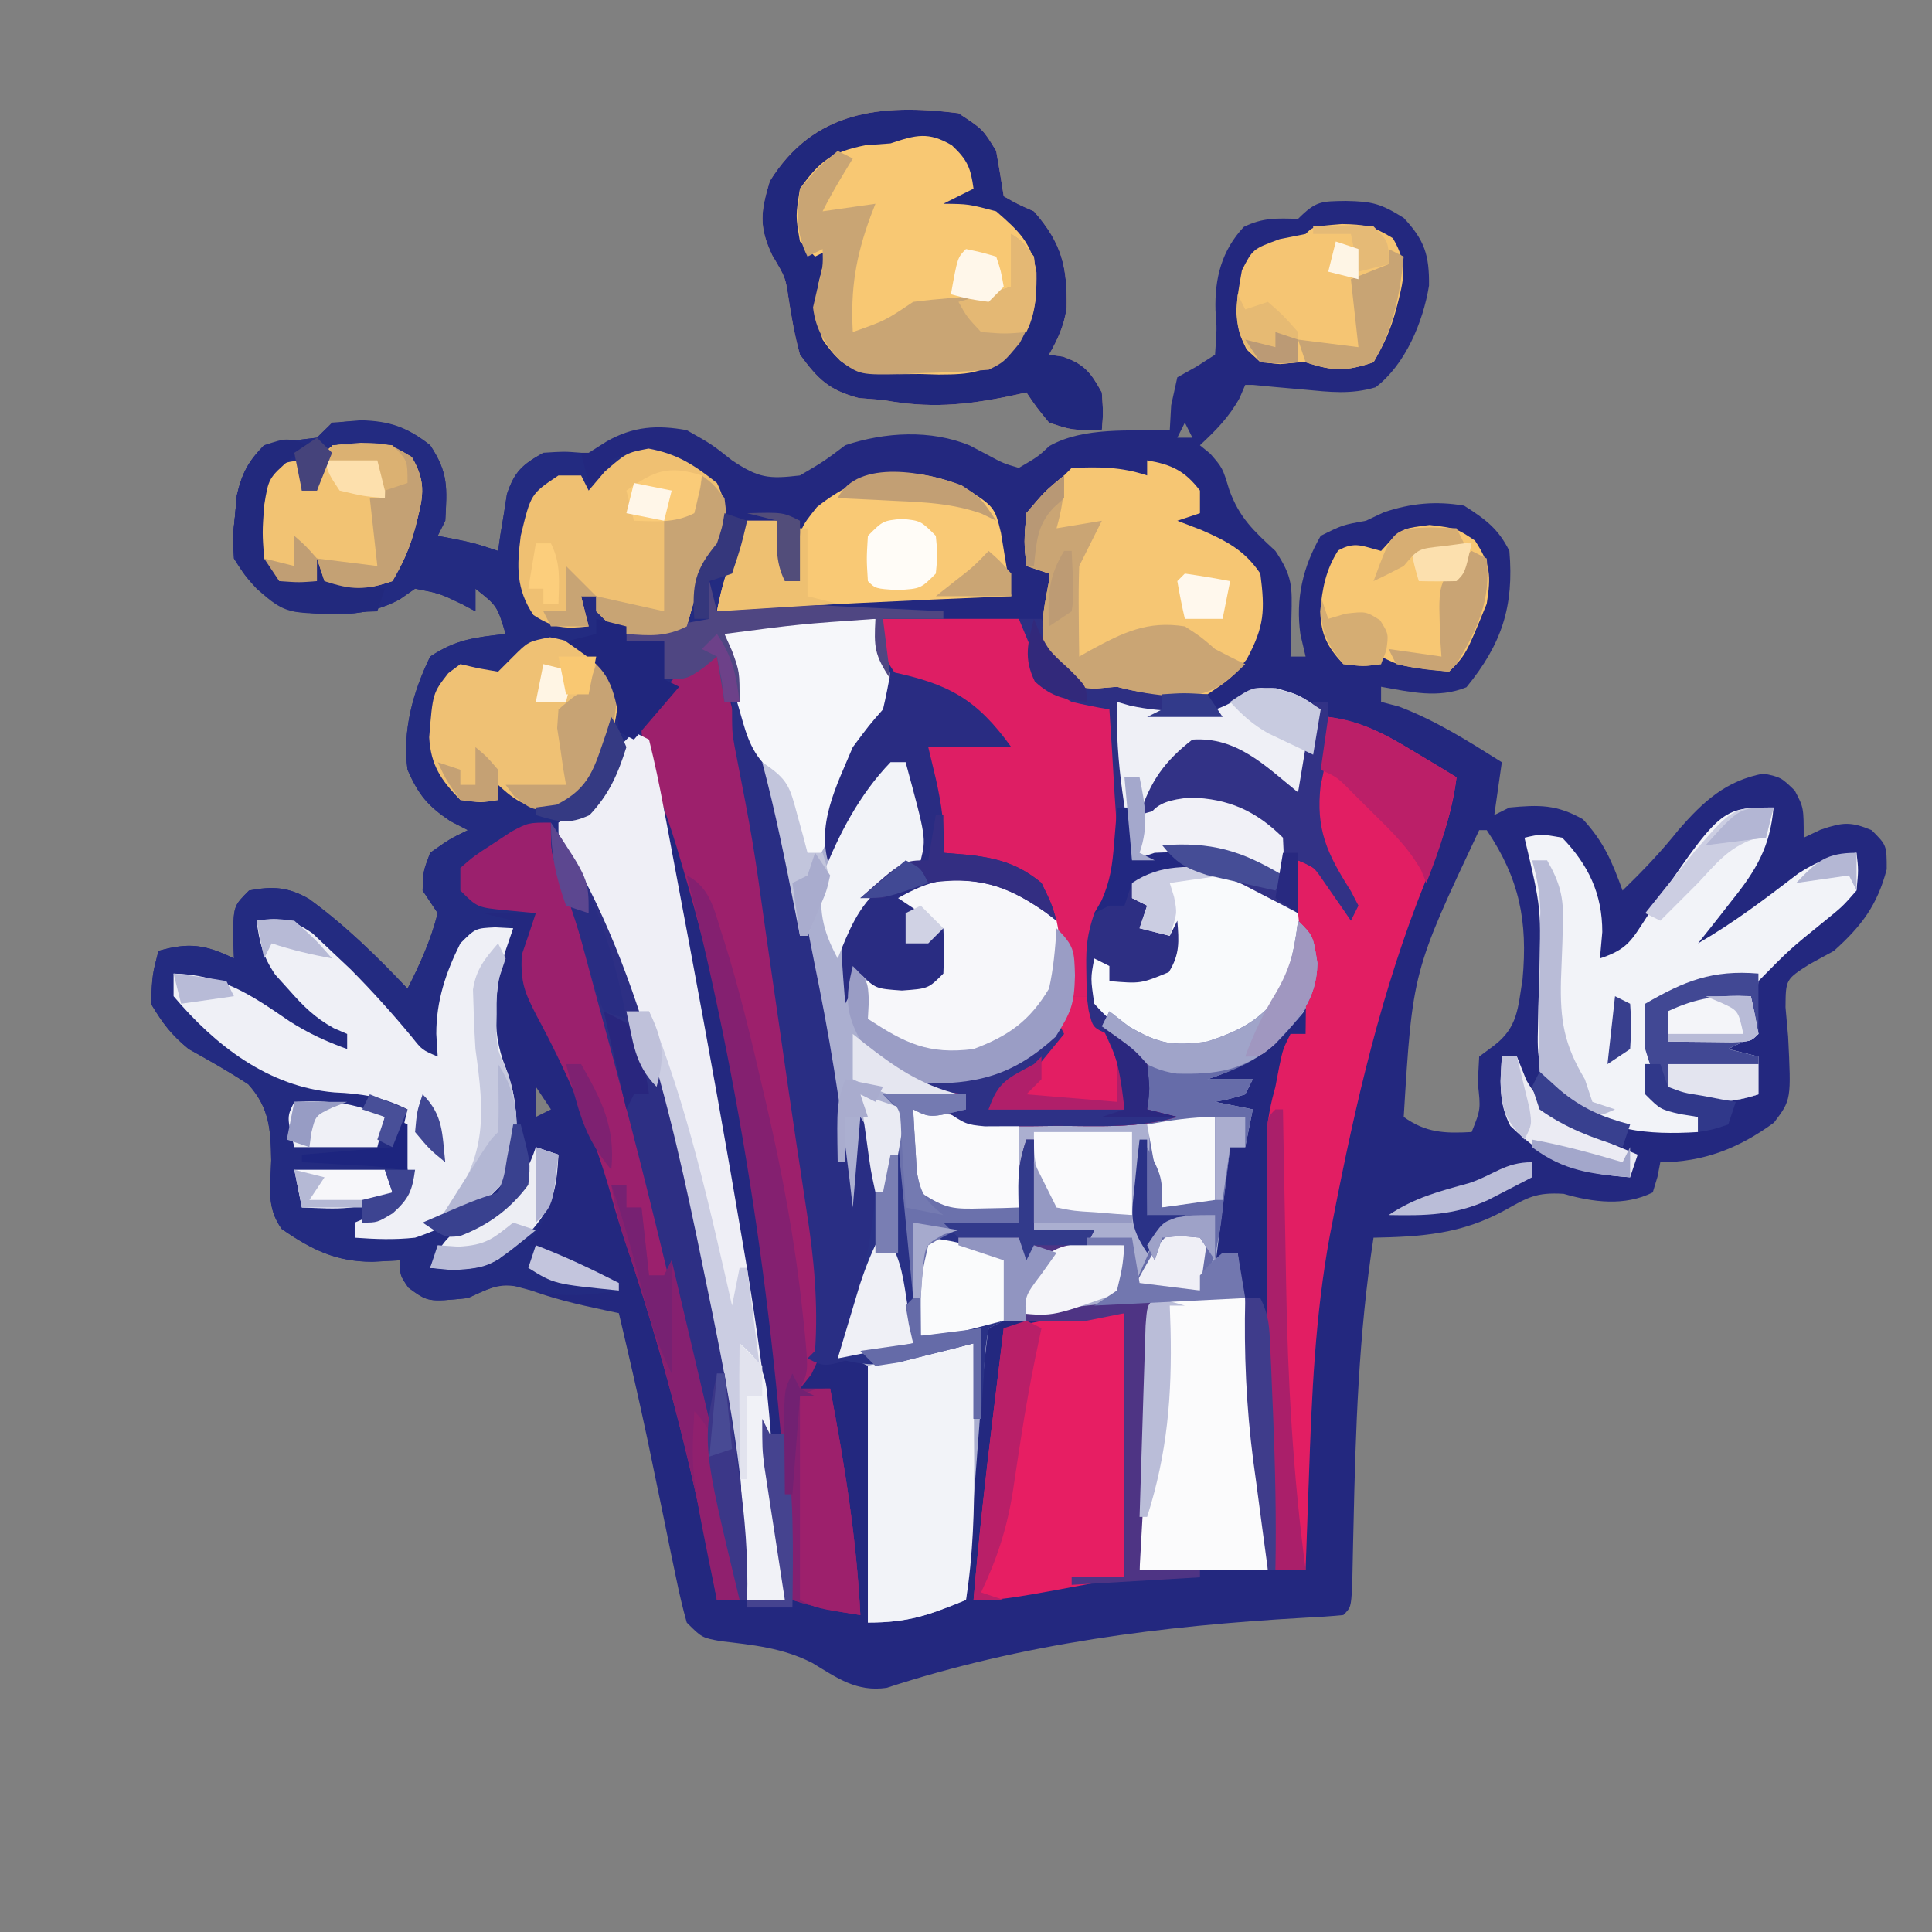 <?xml version="1.0" encoding="UTF-8"?>
<svg version="1.1" xmlns="http://www.w3.org/2000/svg" width="256" height="256">
<rect width="100%" height="100%" fill="#808080" stroke="none"/>
<path d="M0 0 C3.501 0.068 4.605 0.323 7.688 2.25 C10.447 5.182 11.09 7.183 11.039 11.23 C10.247 16.06 7.916 21.672 3.965 24.691 C0.695 25.673 -2.115 25.316 -5.5 25 C-7.378 24.834 -7.378 24.834 -9.293 24.664 C-10.289 24.569 -11.286 24.473 -12.312 24.375 C-12.643 24.375 -12.973 24.375 -13.312 24.375 C-13.684 25.241 -13.684 25.241 -14.062 26.125 C-15.479 28.675 -17.189 30.393 -19.312 32.375 C-18.859 32.746 -18.405 33.117 -17.938 33.5 C-16.312 35.375 -16.312 35.375 -15.438 38.25 C-14.093 41.986 -12.2 43.704 -9.312 46.375 C-7.032 49.796 -7.093 51.057 -7.188 55.062 C-7.206 56.056 -7.224 57.05 -7.242 58.074 C-7.265 58.833 -7.289 59.593 -7.312 60.375 C-6.652 60.375 -5.992 60.375 -5.312 60.375 C-5.539 59.406 -5.766 58.436 -6 57.438 C-6.655 52.72 -5.684 48.502 -3.312 44.375 C-0.438 42.938 -0.438 42.938 2.688 42.375 C3.471 42.004 4.255 41.633 5.062 41.25 C8.666 40.049 11.93 39.737 15.688 40.375 C18.498 42.169 20.197 43.394 21.688 46.375 C22.321 53.718 20.676 58.722 16 64.438 C12.242 65.961 8.602 65.069 4.688 64.375 C4.688 65.035 4.688 65.695 4.688 66.375 C5.471 66.581 6.255 66.787 7.062 67 C11.98 68.865 16.246 71.584 20.688 74.375 C20.358 76.685 20.027 78.995 19.688 81.375 C20.348 81.045 21.008 80.715 21.688 80.375 C25.628 80.003 27.961 79.962 31.438 81.938 C34.219 84.951 35.286 87.539 36.688 91.375 C39.372 88.768 41.788 86.248 44.125 83.312 C47.394 79.565 50.39 76.803 55.375 75.875 C57.688 76.375 57.688 76.375 59.5 78.125 C60.688 80.375 60.688 80.375 60.688 84.375 C61.43 84.024 62.172 83.674 62.938 83.312 C65.85 82.32 66.898 82.221 69.688 83.375 C71.688 85.375 71.688 85.375 71.688 88.562 C70.432 93.348 68.332 96.098 64.688 99.375 C63.63 99.951 62.573 100.527 61.484 101.121 C58.306 103.145 58.306 103.145 58.277 106.836 C58.392 108.128 58.507 109.419 58.625 110.75 C59.04 119.098 59.04 119.098 56.75 122.125 C52.162 125.496 47.414 127.375 41.688 127.375 C41.502 128.334 41.502 128.334 41.312 129.312 C41.106 129.993 40.9 130.674 40.688 131.375 C36.97 133.234 32.78 132.69 28.875 131.562 C25.231 131.348 24.186 132.011 21.062 133.75 C15.384 136.875 10.085 137.254 3.688 137.375 C1.708 150.136 1.306 162.882 1.03 175.768 C1.013 176.459 0.997 177.151 0.98 177.863 C0.936 179.773 0.898 181.684 0.861 183.594 C0.688 186.375 0.688 186.375 -0.312 187.375 C-2.017 187.544 -3.727 187.652 -5.438 187.734 C-24.342 188.798 -42.767 191.127 -60.828 197.022 C-64.827 197.59 -67.344 195.735 -70.684 193.719 C-74.591 191.721 -78.523 191.339 -82.844 190.832 C-85.312 190.375 -85.312 190.375 -87.312 188.375 C-87.858 186.441 -88.311 184.48 -88.715 182.512 C-88.966 181.314 -89.216 180.115 -89.475 178.881 C-89.73 177.621 -89.986 176.361 -90.25 175.062 C-90.758 172.608 -91.267 170.153 -91.777 167.699 C-92.027 166.492 -92.277 165.284 -92.535 164.041 C-93.717 158.467 -95.005 152.92 -96.312 147.375 C-96.942 147.242 -97.571 147.108 -98.219 146.971 C-101.797 146.211 -105.14 145.442 -108.562 144.125 C-111.983 143.192 -113.145 143.949 -116.312 145.375 C-121.593 145.903 -121.593 145.903 -124.188 144 C-125.312 142.375 -125.312 142.375 -125.312 140.375 C-126.509 140.437 -127.705 140.499 -128.938 140.562 C-133.797 140.562 -137.005 138.973 -140.977 136.223 C-143.063 133.337 -142.462 130.622 -142.375 127.125 C-142.442 123.073 -142.591 120.175 -145.418 117.043 C-147.993 115.358 -150.623 113.867 -153.312 112.375 C-155.648 110.443 -156.706 109.034 -158.312 106.375 C-158.125 102.5 -158.125 102.5 -157.312 99.375 C-153.258 98.217 -151.094 98.538 -147.312 100.375 C-147.354 99.261 -147.395 98.147 -147.438 97 C-147.312 93.375 -147.312 93.375 -145.312 91.375 C-142.211 90.784 -140.158 90.893 -137.387 92.473 C-132.581 95.972 -128.392 100.066 -124.312 104.375 C-122.64 101.094 -121.228 97.959 -120.312 94.375 C-120.972 93.385 -121.632 92.395 -122.312 91.375 C-122.25 88.875 -122.25 88.875 -121.312 86.375 C-118.75 84.562 -118.75 84.562 -116.312 83.375 C-117.076 82.983 -117.839 82.591 -118.625 82.188 C-121.663 80.138 -122.838 78.712 -124.312 75.375 C-125.02 70.187 -123.585 65.051 -121.312 60.375 C-117.868 58.079 -115.374 57.835 -111.312 57.375 C-112.431 53.649 -112.431 53.649 -115.312 51.375 C-115.312 52.365 -115.312 53.355 -115.312 54.375 C-115.89 54.066 -116.468 53.756 -117.062 53.438 C-120.075 51.994 -120.075 51.994 -123.312 51.375 C-123.993 51.849 -124.674 52.324 -125.375 52.812 C-129.889 55.213 -134.302 54.933 -139.312 54.375 C-143.115 52.791 -145.175 50.869 -147.312 47.375 C-147.492 44.719 -147.492 44.719 -147.188 41.875 C-147.102 40.937 -147.017 39.998 -146.93 39.031 C-146.242 36.071 -145.438 34.536 -143.312 32.375 C-140.991 31.968 -138.656 31.631 -136.312 31.375 C-135.653 30.715 -134.993 30.055 -134.312 29.375 C-128.976 28.938 -125.655 28.927 -121.312 32.375 C-118.867 36.044 -119.076 38.047 -119.312 42.375 C-119.808 43.365 -119.808 43.365 -120.312 44.375 C-119.549 44.519 -118.786 44.664 -118 44.812 C-115.312 45.375 -115.312 45.375 -112.312 46.375 C-112.166 45.344 -112.166 45.344 -112.016 44.293 C-111.866 43.392 -111.717 42.491 -111.562 41.562 C-111.423 40.669 -111.284 39.776 -111.141 38.855 C-110.128 35.822 -109.076 34.918 -106.312 33.375 C-104.312 33.375 -102.312 33.375 -100.312 33.375 C-99.529 32.88 -98.745 32.385 -97.938 31.875 C-94.411 29.86 -91.238 29.659 -87.312 30.375 C-84 32.25 -84 32.25 -81.312 34.375 C-77.778 36.731 -76.477 36.865 -72.312 36.375 C-69.13 34.503 -69.13 34.503 -66.312 32.375 C-61.049 30.62 -54.991 30.271 -49.801 32.41 C-48.662 33.012 -48.662 33.012 -47.5 33.625 C-45.363 34.774 -45.363 34.774 -43.312 35.375 C-40.762 33.878 -40.762 33.878 -39.262 32.473 C-34.67 29.887 -28.474 30.516 -23.312 30.375 C-23.251 29.282 -23.189 28.189 -23.125 27.062 C-22.857 25.846 -22.589 24.629 -22.312 23.375 C-21.467 22.901 -20.621 22.426 -19.75 21.938 C-18.946 21.422 -18.141 20.906 -17.312 20.375 C-17.069 16.896 -17.069 16.896 -17.254 14.504 C-17.372 10.22 -16.435 6.575 -13.5 3.438 C-10.924 2.186 -9.141 2.301 -6.312 2.375 C-3.93 -0.007 -3.262 0.055 0 0 Z M-20.312 27.375 C-19.312 29.375 -19.312 29.375 -19.312 29.375 Z M-21.312 29.375 C-21.642 30.035 -21.973 30.695 -22.312 31.375 C-21.652 31.375 -20.992 31.375 -20.312 31.375 C-20.642 30.715 -20.973 30.055 -21.312 29.375 Z M17.688 83.375 C8.863 102.109 8.863 102.109 7.688 121.375 C10.643 123.486 13.126 123.573 16.688 123.375 C17.9 120.347 17.9 120.347 17.5 116.875 C17.562 115.72 17.624 114.565 17.688 113.375 C18.324 112.902 18.961 112.429 19.617 111.941 C22.81 109.526 22.818 106.938 23.434 103.133 C24.144 95.412 23.018 89.801 18.688 83.375 C18.358 83.375 18.027 83.375 17.688 83.375 Z M-107.312 117.375 C-107.312 118.695 -107.312 120.015 -107.312 121.375 C-106.653 121.045 -105.993 120.715 -105.312 120.375 C-105.972 119.385 -106.632 118.395 -107.312 117.375 Z " fill="#23287F" transform="translate(178.312,26.625)"/>
<path d="M0 0 C3.812 0.097 6.146 0.897 9.188 3.312 C11.633 6.981 11.424 8.985 11.188 13.312 C10.857 13.973 10.527 14.633 10.188 15.312 C10.951 15.457 11.714 15.601 12.5 15.75 C15.188 16.312 15.188 16.312 18.188 17.312 C18.285 16.625 18.383 15.938 18.484 15.23 C18.634 14.329 18.783 13.428 18.938 12.5 C19.077 11.607 19.216 10.713 19.359 9.793 C20.371 6.762 21.439 5.871 24.188 4.312 C26.938 4.125 26.938 4.125 29.188 4.312 C29.683 6.293 29.683 6.293 30.188 8.312 C30.848 8.312 31.508 8.312 32.188 8.312 C32.517 7.322 32.847 6.332 33.188 5.312 C36.054 3.879 38.001 4.006 41.188 4.312 C46.766 7.47 46.766 7.47 48.188 10.312 C48.593 14.97 47.999 16.714 45.188 20.312 C44.467 23.464 44.467 23.464 44.188 26.312 C44.847 26.312 45.508 26.312 46.188 26.312 C46.126 25.549 46.064 24.786 46 24 C46.226 20.757 46.885 20.438 49.188 18.312 C50.378 15.713 50.378 15.713 51.188 13.312 C52.508 13.312 53.828 13.312 55.188 13.312 C55.682 17.273 55.682 17.273 56.188 21.312 C56.847 21.312 57.508 21.312 58.188 21.312 C58.084 20.261 57.981 19.209 57.875 18.125 C58.188 14.312 58.188 14.312 60.438 11.5 C65.03 7.847 68.137 6.927 73.934 7.051 C78.185 7.544 81.209 9.334 84.188 12.312 C85.177 17.758 85.177 17.758 86.188 23.312 C74.802 23.808 74.802 23.808 63.188 24.312 C70.118 24.808 70.118 24.808 77.188 25.312 C77.188 25.642 77.188 25.973 77.188 26.312 C74.547 26.312 71.907 26.312 69.188 26.312 C69.835 29.214 70.608 31.778 72.188 34.312 C75.69 35.375 75.69 35.375 78.113 35.684 C82.022 36.869 83.83 40.13 86.188 43.312 C82.558 43.312 78.927 43.312 75.188 43.312 C75.683 45.385 75.683 45.385 76.188 47.5 C76.936 50.844 77.41 53.869 77.188 57.312 C78.404 57.416 79.621 57.519 80.875 57.625 C84.674 58.134 87.211 58.75 90.188 61.312 C93.493 65.919 94.92 70.537 94.637 76.203 C93.617 80.991 90.337 83.51 86.5 86.188 C82.007 87.713 77.886 87.563 73.188 87.312 C75.498 87.972 77.808 88.632 80.188 89.312 C80.188 90.302 80.188 91.293 80.188 92.312 C88.108 92.312 96.028 92.312 104.188 92.312 C103.961 85.555 103.961 85.555 100.688 82.938 C97.249 79.327 97.303 76.144 97.188 71.312 C97.847 71.642 98.507 71.972 99.188 72.312 C99.188 72.972 99.188 73.632 99.188 74.312 C103.334 74.66 103.334 74.66 107.062 73.125 C108.535 70.752 108.41 69.053 108.188 66.312 C107.858 66.972 107.528 67.632 107.188 68.312 C105.868 67.983 104.547 67.653 103.188 67.312 C103.517 66.323 103.847 65.332 104.188 64.312 C103.528 63.983 102.868 63.653 102.188 63.312 C102.188 62.653 102.188 61.992 102.188 61.312 C105.93 58.817 109.852 58.676 114.188 59.312 C119.32 61.033 123.539 63.457 126.188 68.312 C126.961 72.599 127.123 74.771 124.859 78.5 C121.151 83.043 117.741 85.499 112.188 87.312 C114.168 87.312 116.147 87.312 118.188 87.312 C117.858 87.972 117.528 88.632 117.188 89.312 C115.125 89.938 115.125 89.938 113.188 90.312 C114.838 90.642 116.487 90.972 118.188 91.312 C117.858 92.963 117.528 94.612 117.188 96.312 C116.528 96.312 115.868 96.312 115.188 96.312 C114.528 101.593 113.868 106.873 113.188 112.312 C113.517 111.653 113.847 110.993 114.188 110.312 C114.847 110.312 115.507 110.312 116.188 110.312 C116.309 111.403 116.43 112.494 116.555 113.617 C116.635 114.337 116.715 115.058 116.797 115.8 C116.976 117.407 117.154 119.015 117.332 120.622 C117.799 124.851 118.274 129.079 118.766 133.305 C118.857 134.103 118.949 134.901 119.043 135.723 C119.219 137.248 119.397 138.772 119.578 140.296 C120.043 144.369 120.188 148.187 120.188 152.312 C114.578 152.312 108.968 152.312 103.188 152.312 C103.07 140.607 103.523 128.998 104.188 117.312 C95.772 117.808 95.772 117.808 87.188 118.312 C89.543 111.245 89.543 111.245 92.188 109.312 C94.375 108.625 94.375 108.625 96.188 108.312 C93.877 107.983 91.567 107.653 89.188 107.312 C88.692 102.858 88.692 102.858 88.188 98.312 C87.858 100.953 87.528 103.593 87.188 106.312 C84.547 106.642 81.907 106.972 79.188 107.312 C79.188 107.972 79.188 108.632 79.188 109.312 C81.498 109.972 83.808 110.632 86.188 111.312 C85.602 117.465 85.602 117.465 85.188 119.312 C84.198 119.808 84.198 119.808 83.188 120.312 C82.794 122.992 82.527 125.589 82.336 128.285 C82.272 129.083 82.208 129.88 82.143 130.702 C81.94 133.259 81.751 135.817 81.562 138.375 C81.428 140.105 81.293 141.835 81.156 143.564 C80.823 147.813 80.502 152.062 80.188 156.312 C75.254 158.319 72.632 159.312 67.188 159.312 C67.188 148.093 67.188 136.873 67.188 125.312 C65.207 124.323 65.207 124.323 63.188 123.312 C63.936 121.652 64.685 119.992 65.434 118.332 C67.319 113.28 67.312 108.333 67.25 103 C67.245 102.259 67.241 101.519 67.236 100.756 C67.225 98.941 67.207 97.127 67.188 95.312 C66.858 99.933 66.528 104.552 66.188 109.312 C65.858 109.312 65.528 109.312 65.188 109.312 C65.062 108.469 64.937 107.625 64.808 106.756 C60.603 74.58 60.603 74.58 51.887 43.484 C51.188 41.312 51.188 41.312 51.188 37.312 C50.197 37.312 49.208 37.312 48.188 37.312 C47.693 34.343 47.693 34.343 47.188 31.312 C41.996 35.192 41.996 35.192 38.188 40.312 C38.222 44.08 39.114 47.648 39.938 51.312 C40.434 53.744 40.927 56.177 41.418 58.609 C41.556 59.277 41.693 59.944 41.835 60.631 C43.814 70.242 45.525 79.903 47.25 89.562 C47.423 90.528 47.597 91.493 47.775 92.488 C50.645 108.516 53.015 124.545 54.834 140.727 C55.143 142.991 55.619 145.104 56.188 147.312 C56.253 148.895 56.273 150.479 56.25 152.062 C56.241 152.862 56.232 153.661 56.223 154.484 C56.211 155.088 56.199 155.691 56.188 156.312 C54.538 156.312 52.888 156.312 51.188 156.312 C51.098 155.55 51.008 154.788 50.916 154.003 C46.844 120.058 39.782 87.823 26.188 56.312 C26.828 58.165 26.828 58.165 27.48 60.055 C29.39 65.787 30.951 71.599 32.5 77.438 C32.806 78.585 33.111 79.732 33.426 80.915 C34.052 83.268 34.676 85.621 35.3 87.975 C36.088 90.939 36.889 93.9 37.695 96.859 C40.743 108.151 43.443 119.514 46.011 130.924 C46.376 132.546 46.743 134.168 47.112 135.79 C47.631 138.079 48.141 140.369 48.648 142.66 C48.804 143.344 48.96 144.027 49.121 144.731 C49.977 148.66 50.341 152.295 50.188 156.312 C49.197 156.312 48.208 156.312 47.188 156.312 C46.968 155.112 46.749 153.912 46.523 152.676 C43.677 137.55 39.76 122.852 34.837 108.271 C34.094 106.031 33.443 103.774 32.812 101.5 C30.466 93.616 27.22 86.166 23.312 78.938 C21.672 75.745 21.179 74.555 21.312 70.875 C21.746 69.607 21.746 69.607 22.188 68.312 C22.683 66.828 22.683 66.828 23.188 65.312 C20.878 65.312 18.567 65.312 16.188 65.312 C17.508 65.642 18.828 65.972 20.188 66.312 C19.858 67.447 19.527 68.581 19.188 69.75 C17.304 77.46 18.034 83.525 20.52 91.004 C21.338 93.832 21.418 96.387 21.188 99.312 C21.848 99.312 22.508 99.312 23.188 99.312 C23.188 98.323 23.188 97.332 23.188 96.312 C24.177 96.642 25.168 96.972 26.188 97.312 C25.719 102.088 24.944 105.357 22.188 109.312 C22.76 109.435 23.332 109.557 23.922 109.684 C26.287 110.34 28.26 111.25 30.438 112.375 C31.144 112.737 31.85 113.099 32.578 113.473 C33.109 113.75 33.64 114.027 34.188 114.312 C34.188 114.642 34.188 114.972 34.188 115.312 C28.429 116.26 24.769 116.215 19.188 114.312 C16.659 115.157 16.659 115.157 14.188 116.312 C8.908 116.841 8.908 116.841 6.312 114.938 C5.188 113.312 5.188 113.312 5.188 111.312 C3.393 111.405 3.393 111.405 1.562 111.5 C-3.297 111.5 -6.505 109.91 -10.477 107.16 C-12.563 104.274 -11.962 101.56 -11.875 98.062 C-11.942 94.01 -12.091 91.112 -14.918 87.98 C-17.493 86.296 -20.123 84.805 -22.812 83.312 C-25.148 81.38 -26.206 79.972 -27.812 77.312 C-27.625 73.438 -27.625 73.438 -26.812 70.312 C-22.758 69.154 -20.594 69.476 -16.812 71.312 C-16.854 70.199 -16.895 69.085 -16.938 67.938 C-16.812 64.312 -16.812 64.312 -14.812 62.312 C-11.711 61.722 -9.658 61.831 -6.887 63.41 C-2.081 66.909 2.108 71.003 6.188 75.312 C7.86 72.032 9.272 68.897 10.188 65.312 C9.197 63.828 9.197 63.828 8.188 62.312 C8.25 59.812 8.25 59.812 9.188 57.312 C11.75 55.5 11.75 55.5 14.188 54.312 C13.424 53.921 12.661 53.529 11.875 53.125 C8.837 51.076 7.662 49.65 6.188 46.312 C5.48 41.124 6.915 35.988 9.188 31.312 C12.632 29.016 15.126 28.772 19.188 28.312 C18.069 24.586 18.069 24.586 15.188 22.312 C15.188 23.302 15.188 24.293 15.188 25.312 C14.61 25.003 14.033 24.694 13.438 24.375 C10.425 22.932 10.425 22.932 7.188 22.312 C6.507 22.787 5.826 23.261 5.125 23.75 C0.611 26.151 -3.802 25.871 -8.812 25.312 C-12.615 23.728 -14.675 21.806 -16.812 18.312 C-16.992 15.656 -16.992 15.656 -16.688 12.812 C-16.602 11.874 -16.517 10.936 -16.43 9.969 C-15.742 7.009 -14.938 5.473 -12.812 3.312 C-10.491 2.905 -8.156 2.568 -5.812 2.312 C-3.812 0.312 -3.812 0.312 0 0 Z " fill="#232B81" transform="translate(47.812,55.688)"/>
<path d="M0 0 C2.541 8.818 2.541 8.818 1 13 C0.381 13.846 -0.237 14.691 -0.875 15.562 C-4.126 20.059 -4.862 25.67 -6 31 C-5.59 30.385 -5.18 29.77 -4.758 29.137 C-2.505 25.758 -0.253 22.379 2 19 C2.66 19 3.32 19 4 19 C6.721 29.035 6.721 29.035 6 32 C4.331 33.46 2.616 34.631 0.727 35.789 C-1.297 37.053 -1.297 37.053 -3 40 C-3.417 43.042 -3.417 43.042 -3 46 C0.657 48.438 2.69 48.239 7 48 C8.296 46.934 8.296 46.934 8.062 44.438 C8.042 43.633 8.021 42.829 8 42 C6.02 42.495 6.02 42.495 4 43 C4 41.68 4 40.36 4 39 C3.34 38.34 2.68 37.68 2 37 C5.876 33.999 9.031 33.475 13.789 33.648 C18.367 34.376 21.084 37.156 24.375 40.188 C26.675 44.168 26.911 47.511 26 52 C23.106 56.597 20.147 59.252 15 61 C11.649 61.226 8.352 61.179 5 61 C7.31 61.66 9.62 62.32 12 63 C12 63.99 12 64.98 12 66 C19.92 66 27.84 66 36 66 C35.773 59.243 35.773 59.243 32.5 56.625 C29.062 53.015 29.116 49.832 29 45 C29.99 45.495 29.99 45.495 31 46 C31 46.66 31 47.32 31 48 C35.146 48.348 35.146 48.348 38.875 46.812 C40.348 44.44 40.222 42.741 40 40 C39.505 40.99 39.505 40.99 39 42 C37.68 41.67 36.36 41.34 35 41 C35.33 40.01 35.66 39.02 36 38 C35.01 37.505 35.01 37.505 34 37 C34 36.34 34 35.68 34 35 C37.743 32.505 41.665 32.364 46 33 C51.133 34.72 55.351 37.144 58 42 C58.773 46.287 58.936 48.459 56.672 52.188 C52.964 56.731 49.553 59.187 44 61 C45.98 61 47.96 61 50 61 C49.505 61.99 49.505 61.99 49 63 C46.938 63.625 46.938 63.625 45 64 C46.65 64.33 48.3 64.66 50 65 C49.67 66.65 49.34 68.3 49 70 C48.34 70 47.68 70 47 70 C46.34 75.28 45.68 80.56 45 86 C45.33 85.34 45.66 84.68 46 84 C46.66 84 47.32 84 48 84 C48.121 85.091 48.242 86.181 48.367 87.305 C48.447 88.025 48.527 88.745 48.61 89.487 C48.788 91.095 48.966 92.702 49.144 94.31 C49.612 98.538 50.087 102.766 50.578 106.992 C50.67 107.79 50.761 108.588 50.856 109.411 C51.031 110.935 51.209 112.46 51.39 113.984 C51.855 118.056 52 121.875 52 126 C46.39 126 40.78 126 35 126 C34.883 114.294 35.336 102.686 36 91 C27.585 91.495 27.585 91.495 19 92 C21.356 84.932 21.356 84.932 24 83 C26.188 82.312 26.188 82.312 28 82 C25.69 81.67 23.38 81.34 21 81 C20.505 76.545 20.505 76.545 20 72 C19.67 74.64 19.34 77.28 19 80 C16.36 80.33 13.72 80.66 11 81 C11 81.66 11 82.32 11 83 C13.31 83.66 15.62 84.32 18 85 C17.414 91.152 17.414 91.152 17 93 C16.01 93.495 16.01 93.495 15 94 C14.606 96.68 14.339 99.276 14.148 101.973 C14.053 103.169 14.053 103.169 13.955 104.39 C13.753 106.947 13.564 109.504 13.375 112.062 C13.24 113.792 13.105 115.522 12.969 117.252 C12.636 121.501 12.315 125.75 12 130 C7.066 132.007 4.445 133 -1 133 C-1 121.78 -1 110.56 -1 99 C-2.32 98.34 -3.64 97.68 -5 97 C-4.251 95.34 -3.503 93.68 -2.754 92.02 C-0.868 86.968 -0.876 82.021 -0.938 76.688 C-0.942 75.947 -0.947 75.206 -0.951 74.443 C-0.963 72.629 -0.981 70.814 -1 69 C-1.33 73.62 -1.66 78.24 -2 83 C-2.33 83 -2.66 83 -3 83 C-3.125 82.156 -3.251 81.313 -3.38 80.443 C-7.12 55.432 -11.114 30.957 -19.437 6.979 C-20 5 -20 5 -20 2 C-13.382 -0.463 -6.996 -0.189 0 0 Z " fill="#ABAFD0" transform="translate(116,82)"/>
<path d="M0 0 C7 0 14 0 21 0 C21.474 1.134 21.949 2.269 22.438 3.438 C23.636 6.757 23.636 6.757 25 8 C26.499 8.046 28 8.038 29.5 8 C31 7.962 32.501 7.954 34 8 C34.495 8.495 34.495 8.495 35 9 C37.028 9.193 39.057 9.383 41.09 9.523 C43 10 43 10 45 13 C43.417 13.054 41.834 13.093 40.25 13.125 C38.927 13.16 38.927 13.16 37.578 13.195 C34.886 12.991 33.301 12.366 31 11 C31.144 11.929 31.289 12.859 31.438 13.816 C31.623 15.053 31.809 16.289 32 17.562 C32.186 18.781 32.371 19.999 32.562 21.254 C32.986 24.876 33.075 28.357 33 32 C33.495 31.67 33.99 31.34 34.5 31 C38.867 29.253 42.958 29.201 47.297 30.898 C49.242 31.871 51.132 32.887 53 34 C52.154 30.191 51.603 28.431 48.375 26.125 C43.388 24.463 39.068 24.311 34 26 C35.392 21.572 37.315 18.848 41 16 C46.892 15.607 50.657 19.481 55 23 C55.66 19.04 56.32 15.08 57 11 C57.66 11 58.32 11 59 11 C59 11.66 59 12.32 59 13 C59.695 13.092 60.39 13.183 61.105 13.277 C64.621 14.155 67.215 15.691 70.312 17.562 C71.915 18.523 71.915 18.523 73.551 19.504 C74.359 19.998 75.167 20.491 76 21 C75.397 26.022 73.753 30.314 71.812 34.938 C66.065 49.215 62.617 64.17 59.688 79.25 C59.528 80.07 59.369 80.89 59.204 81.736 C57.257 92.318 56.805 102.952 56.438 113.688 C56.373 115.473 56.373 115.473 56.307 117.295 C56.202 120.197 56.1 123.098 56 126 C54.68 126 53.36 126 52 126 C51.242 118.138 50.851 110.366 50.867 102.469 C50.866 101.43 50.865 100.391 50.864 99.32 C50.864 97.149 50.865 94.978 50.87 92.807 C50.875 89.48 50.87 86.154 50.863 82.828 C50.864 80.708 50.865 78.589 50.867 76.469 C50.865 75.477 50.863 74.485 50.861 73.464 C50.866 72.081 50.866 72.081 50.871 70.67 C50.871 69.862 50.872 69.055 50.873 68.223 C50.999 66.016 51.407 64.123 52 62 C52.165 61.134 52.33 60.267 52.5 59.375 C53 57 53 57 54 55 C54.66 55 55.32 55 56 55 C56.109 52.939 56.186 50.876 56.25 48.812 C56.296 47.664 56.343 46.515 56.391 45.332 C55.922 41.331 54.819 39.819 52 37 C46.088 33.703 41.103 33.179 34.5 34.5 C33.758 34.748 33.758 34.748 33 35 C33 35.66 33 36.32 33 37 C33.99 37.33 34.98 37.66 36 38 C35.67 38.99 35.34 39.98 35 41 C35.99 41.33 36.98 41.66 38 42 C38.33 41.01 38.66 40.02 39 39 C40 40 40 40 40.312 42.312 C40 45 40 45 38.375 47.375 C36 49 36 49 32.812 48.875 C31.884 48.586 30.956 48.297 30 48 C29.67 47.34 29.34 46.68 29 46 C29.332 52.535 30.246 54.368 35 59 C35.312 62.312 35.312 62.312 35 65 C36.32 65.33 37.64 65.66 39 66 C33.75 67.554 28.366 67.184 22.938 67.188 C21.836 67.2 20.734 67.212 19.6 67.225 C18.017 67.228 18.017 67.228 16.402 67.23 C15.438 67.235 14.474 67.239 13.48 67.243 C11 67 11 67 8 65 C8.99 65 9.98 65 11 65 C11 64.34 11 63.68 11 63 C9.298 62.814 9.298 62.814 7.562 62.625 C6.387 62.419 5.211 62.212 4 62 C3.67 61.34 3.34 60.68 3 60 C3.713 60.046 4.426 60.093 5.16 60.141 C12.948 60.434 16.99 59.493 22.938 54.312 C24.642 50.602 24.542 47.008 24 43 C22.618 39.648 22.618 39.648 21 37 C21 36.34 21 35.68 21 35 C16.749 33.14 12.501 32.068 8 31 C7.472 28.689 6.952 26.376 6.438 24.062 C6.286 23.403 6.135 22.744 5.979 22.064 C5.608 20.385 5.299 18.693 5 17 C6 16 6 16 8.285 15.902 C9.66 15.92 9.66 15.92 11.062 15.938 C11.982 15.947 12.901 15.956 13.848 15.965 C14.558 15.976 15.268 15.988 16 16 C12.516 12.633 9.938 10.261 5.188 8.938 C2 8 2 8 0.562 5.562 C0 3 0 3 0 0 Z " fill="#2D2F83" transform="translate(117,82)"/>
<path d="M0 0 C3.25 2.125 3.25 2.125 5 5 C5.352 6.997 5.688 8.997 6 11 C7.85 12.05 7.85 12.05 10 13 C13.733 17.251 14.431 20.407 14.336 25.852 C13.965 28.222 13.176 29.921 12 32 C12.598 32.083 13.196 32.165 13.812 32.25 C16.701 33.24 17.527 34.349 19 37 C19.188 39.75 19.188 39.75 19 42 C15 42 15 42 12 41 C10.312 38.938 10.312 38.938 9 37 C8.299 37.156 7.598 37.312 6.875 37.473 C0.812 38.716 -3.921 39.133 -10 38 C-11.052 37.917 -12.104 37.835 -13.188 37.75 C-17.155 36.692 -18.567 35.312 -21 32 C-21.697 29.482 -22.134 27.004 -22.527 24.422 C-22.923 21.773 -22.923 21.773 -24.688 18.812 C-26.479 14.973 -26.206 13.045 -25 9 C-19.203 -0.299 -10.38 -1.306 0 0 Z " fill="#F8C873" transform="translate(127,15)"/>
<path d="M0 0 C4.423 0.583 7.516 2.268 11.312 4.562 C12.381 5.203 13.45 5.844 14.551 6.504 C15.359 6.998 16.167 7.491 17 8 C16.397 13.022 14.753 17.314 12.812 21.938 C7.065 36.215 3.617 51.17 0.688 66.25 C0.528 67.07 0.369 67.89 0.204 68.736 C-1.743 79.318 -2.195 89.952 -2.562 100.688 C-2.606 101.878 -2.649 103.068 -2.693 104.295 C-2.798 107.197 -2.9 110.098 -3 113 C-4.32 113 -5.64 113 -7 113 C-7.758 105.138 -8.149 97.366 -8.133 89.469 C-8.134 88.43 -8.135 87.391 -8.136 86.32 C-8.136 84.149 -8.135 81.978 -8.13 79.807 C-8.125 76.48 -8.13 73.154 -8.137 69.828 C-8.136 67.708 -8.135 65.589 -8.133 63.469 C-8.135 62.477 -8.137 61.485 -8.139 60.464 C-8.136 59.542 -8.133 58.62 -8.129 57.67 C-8.129 56.862 -8.128 56.055 -8.127 55.223 C-8.001 53.016 -7.593 51.123 -7 49 C-6.835 48.134 -6.67 47.267 -6.5 46.375 C-6 44 -6 44 -5 42 C-4.34 42 -3.68 42 -3 42 C-2.973 39.875 -2.954 37.75 -2.938 35.625 C-2.926 34.442 -2.914 33.258 -2.902 32.039 C-2.785 29.081 -2.785 29.081 -4 27 C-4.134 24.328 -4.043 21.677 -4 19 C-0.599 20.407 0.892 22.029 3 25 C2.639 24.432 2.278 23.863 1.906 23.277 C-2.718 15.584 -2.496 10.287 -0.438 1.723 C-0.221 0.87 -0.221 0.87 0 0 Z " fill="#E21E63" transform="translate(176,95)"/>
<path d="M0 0 C3.583 11.078 5.446 22.118 7.062 33.625 C7.307 35.319 7.552 37.013 7.799 38.707 C8.29 42.09 8.776 45.473 9.258 48.856 C10.136 54.983 11.061 61.103 11.995 67.222 C15.331 89.227 15.331 89.227 12.5 95.125 C12.005 95.744 11.51 96.362 11 97 C12.32 97 13.64 97 15 97 C16.905 107.006 18.486 116.811 19 127 C15.877 126.514 13.004 126.001 10 125 C9.96 124.248 9.921 123.497 9.88 122.722 C8.117 90.516 4.541 58.467 -4.688 27.438 C-4.886 26.768 -5.084 26.099 -5.288 25.409 C-6.169 22.5 -7.131 19.672 -8.258 16.848 C-9.294 14.05 -10.038 11.984 -10 9 C-7.912 5.361 -4.592 0 0 0 Z " fill="#9D206C" transform="translate(95,87)"/>
<path d="M0 0 C-0.431 5.223 -2.353 8.394 -5.562 12.375 C-5.987 12.92 -6.412 13.466 -6.85 14.027 C-7.89 15.36 -8.943 16.681 -10 18 C-5.274 15.277 -1.041 12.057 3.281 8.742 C5.975 7.016 7.855 6.376 11 6 C11.266 8.246 11.266 8.246 11 11 C9.172 13.098 9.172 13.098 6.75 15.062 C2.145 18.79 2.145 18.79 -2 23 C-2.334 26.668 -2.334 26.668 -2 30 C-3.98 30.99 -3.98 30.99 -6 32 C-4.68 32.33 -3.36 32.66 -2 33 C-2 34.65 -2 36.3 -2 38 C-5.53 39.177 -8.295 39.199 -12 39 C-12.99 38.34 -13.98 37.68 -15 37 C-15 36.01 -15 35.02 -15 34 C-15.66 34 -16.32 34 -17 34 C-16.361 36.476 -16.361 36.476 -15 39 C-12.476 40.361 -12.476 40.361 -10 41 C-10 41.66 -10 42.32 -10 43 C-16.825 43.433 -22.163 42.798 -28 39 C-30.904 35.853 -31.351 33.842 -31.223 29.605 C-31.204 28.567 -31.185 27.529 -31.166 26.459 C-31.132 25.379 -31.098 24.3 -31.062 23.188 C-30.756 13.416 -30.756 13.416 -33 4 C-30.812 3.5 -30.812 3.5 -28 4 C-24.511 7.621 -22.688 11.465 -22.688 16.5 C-22.842 18.233 -22.842 18.233 -23 20 C-19.32 18.773 -18.836 17.63 -16.75 14.438 C-6.98 0 -6.98 0 0 0 Z " fill="#F2F3F8" transform="translate(235,107)"/>
<path d="M0 0 C0.66 0.33 1.32 0.66 2 1 C2.756 4.042 3.386 7.035 3.953 10.113 C4.134 11.058 4.315 12.003 4.501 12.976 C5.093 16.086 5.672 19.199 6.25 22.312 C6.653 24.457 7.057 26.602 7.461 28.747 C9.897 41.749 12.241 54.767 14.438 67.812 C14.557 68.513 14.676 69.214 14.799 69.937 C16.268 78.625 17.444 87.306 18.332 96.072 C18.682 99.472 19.173 102.692 20 106 C20.065 107.582 20.086 109.167 20.062 110.75 C20.053 111.549 20.044 112.348 20.035 113.172 C20.024 113.775 20.012 114.378 20 115 C18.35 115 16.7 115 15 115 C14.91 114.238 14.82 113.476 14.728 112.69 C10.778 79.765 4.354 47.932 -9.08 17.426 C-10 15 -10 15 -10 12 C-8.577 11.103 -8.577 11.103 -7.125 10.188 C-3.487 7.641 -3.091 6.182 -2 2 C-1.34 1.34 -0.68 0.68 0 0 Z " fill="#EFEFF6" transform="translate(84,97)"/>
<path d="M0 0 C3.292 -0.375 4.665 -0.233 7.43 1.688 C8.64 2.832 8.64 2.832 9.875 4 C10.739 4.815 11.602 5.629 12.492 6.469 C15.352 9.356 18.039 12.335 20.625 15.469 C21.942 17.124 21.942 17.124 24 18 C23.938 17.01 23.876 16.02 23.812 15 C23.804 10.645 25.058 6.876 27 3 C29 1 29 1 31.625 0.875 C32.409 0.916 33.193 0.958 34 1 C33.67 1.969 33.34 2.939 33 3.938 C31.556 9.023 30.966 14.459 32.988 19.43 C34.737 23.872 34.672 28.311 34 33 C30.927 37.514 26.155 40.275 21 42 C18.231 42.297 15.796 42.2 13 42 C13 41.34 13 40.68 13 40 C13.969 39.587 14.939 39.175 15.938 38.75 C19.07 37.35 19.07 37.35 19.938 35 C20.122 32.79 20.122 32.79 19 30 C19.438 27.312 19.438 27.312 20 25 C16.686 23.343 13.95 22.905 10.312 22.75 C1.578 22.008 -5.479 16.538 -11 10 C-11 9.01 -11 8.02 -11 7 C-4.669 7.141 -0.806 9.769 4.352 13.309 C6.851 14.905 9.217 16 12 17 C12 16.34 12 15.68 12 15 C11.416 14.749 10.832 14.497 10.23 14.238 C7.719 12.844 6.208 11.338 4.312 9.188 C3.711 8.521 3.109 7.855 2.488 7.168 C0.83 4.752 0.377 2.882 0 0 Z " fill="#EFF0F6" transform="translate(34,122)"/>
<path d="M0 0 C5.94 0 11.88 0 18 0 C18.944 2.279 19.888 4.557 20.832 6.836 C21.944 9.301 21.944 9.301 25 11 C26.655 11.385 28.322 11.728 30 12 C30.255 15.749 30.475 19.499 30.688 23.25 C30.76 24.313 30.833 25.377 30.908 26.473 C30.963 27.497 31.018 28.522 31.074 29.578 C31.161 30.992 31.161 30.992 31.249 32.435 C30.95 35.512 29.962 36.671 28 39 C27.083 41.751 26.891 43.359 26.938 46.188 C26.958 47.446 26.979 48.704 27 50 C26.34 50 25.68 50 25 50 C24.879 49.42 24.758 48.84 24.633 48.242 C23.301 41.464 23.301 41.464 21 35 C18.846 33.603 18.846 33.603 16 33 C15.305 32.817 14.61 32.634 13.895 32.445 C11.936 31.939 9.968 31.467 8 31 C7.472 28.689 6.952 26.376 6.438 24.062 C6.286 23.403 6.135 22.744 5.979 22.064 C5.608 20.385 5.299 18.693 5 17 C6 16 6 16 8.285 15.902 C9.66 15.92 9.66 15.92 11.062 15.938 C11.982 15.947 12.901 15.956 13.848 15.965 C14.558 15.976 15.268 15.988 16 16 C12.516 12.633 9.938 10.261 5.188 8.938 C2 8 2 8 0.562 5.562 C0 3 0 3 0 0 Z " fill="#DE1E64" transform="translate(117,82)"/>
<path d="M0 0 C3.235 0.558 4.979 1.372 7 4 C7 4.99 7 5.98 7 7 C6.01 7.33 5.02 7.66 4 8 C5.072 8.412 6.145 8.825 7.25 9.25 C10.566 10.709 12.92 11.922 15 15 C15.635 19.922 15.543 21.988 13.188 26.375 C11 29 11 29 8 31 C3.678 31.206 0.163 31.11 -4 30 C-5.485 30.124 -5.485 30.124 -7 30.25 C-10 30 -10 30 -12.438 28.062 C-14.62 23.786 -13.873 20.591 -13 16 C-13 15.67 -13 15.34 -13 15 C-13.99 14.67 -14.98 14.34 -16 14 C-16.312 10.812 -16.312 10.812 -16 7 C-13.562 4.125 -13.562 4.125 -11 2 C-10.67 1.67 -10.34 1.34 -10 1 C-6.337 0.864 -3.494 0.835 0 2 C0 1.34 0 0.68 0 0 Z " fill="#F6C673" transform="translate(152,61)"/>
<path d="M0 0 C0 11.55 0 23.1 0 35 C-16 38 -16 38 -20 38 C-19.318 29.914 -18.424 21.866 -17.438 13.812 C-17.299 12.67 -17.16 11.527 -17.018 10.35 C-16.68 7.566 -16.341 4.783 -16 2 C-14.272 1.661 -12.542 1.329 -10.812 1 C-9.85 0.814 -8.887 0.629 -7.895 0.438 C-5 0 -5 0 0 0 Z " fill="#E71E63" transform="translate(149,174)"/>
<path d="M0 0 C0.182 0.713 0.364 1.426 0.551 2.16 C0.928 3.597 0.928 3.597 1.312 5.062 C1.678 6.472 1.678 6.472 2.051 7.91 C2.951 11.065 2.951 11.065 4.424 14.189 C6.101 18.061 7.164 21.971 8.164 26.062 C8.454 27.222 8.454 27.222 8.751 28.404 C9.382 30.935 10.004 33.467 10.625 36 C11.062 37.769 11.5 39.537 11.937 41.306 C14.869 53.207 17.735 65.125 20.525 77.061 C20.923 78.761 21.323 80.461 21.724 82.161 C22.284 84.536 22.835 86.912 23.383 89.289 C23.548 89.984 23.713 90.679 23.883 91.396 C24.779 95.337 25.162 98.961 25 103 C24.01 103 23.02 103 22 103 C21.781 101.8 21.562 100.6 21.336 99.363 C18.489 84.238 14.573 69.539 9.65 54.958 C8.907 52.719 8.256 50.461 7.625 48.188 C5.278 40.304 2.032 32.853 -1.875 25.625 C-3.515 22.432 -4.009 21.243 -3.875 17.562 C-3.586 16.717 -3.297 15.871 -3 15 C-2.67 14.01 -2.34 13.02 -2 12 C-3.918 11.814 -3.918 11.814 -5.875 11.625 C-9.75 11.25 -9.75 11.25 -12 9 C-12 8.01 -12 7.02 -12 6 C-10.137 4.395 -10.137 4.395 -7.688 2.812 C-6.887 2.283 -6.086 1.753 -5.262 1.207 C-3 0 -3 0 0 0 Z " fill="#9B206D" transform="translate(73,109)"/>
<path d="M0 0 C3.25 2.125 3.25 2.125 5 5 C5.352 6.997 5.688 8.997 6 11 C7.85 12.05 7.85 12.05 10 13 C13.733 17.251 14.431 20.407 14.336 25.852 C13.965 28.222 13.176 29.921 12 32 C12.598 32.083 13.196 32.165 13.812 32.25 C16.701 33.24 17.527 34.349 19 37 C19.188 39.75 19.188 39.75 19 42 C15 42 15 42 12 41 C10.312 38.938 10.312 38.938 9 37 C8.299 37.156 7.598 37.312 6.875 37.473 C0.812 38.716 -3.921 39.133 -10 38 C-11.052 37.917 -12.104 37.835 -13.188 37.75 C-17.155 36.692 -18.567 35.312 -21 32 C-21.697 29.482 -22.134 27.004 -22.527 24.422 C-22.923 21.773 -22.923 21.773 -24.688 18.812 C-26.479 14.973 -26.206 13.045 -25 9 C-19.203 -0.299 -10.38 -1.306 0 0 Z M-9 4 C-10.671 4.124 -10.671 4.124 -12.375 4.25 C-16.835 5.173 -18.357 6.316 -21 10 C-21.584 13.627 -21.584 13.627 -21 17 C-20.34 17.66 -19.68 18.32 -19 19 C-18.34 18.67 -17.68 18.34 -17 18 C-17.351 18.866 -17.701 19.733 -18.062 20.625 C-19.099 24.355 -19.121 26.315 -18 30 C-16.315 32.416 -15.009 33.792 -12.066 34.399 C-9.719 34.576 -7.416 34.595 -5.062 34.562 C-4.264 34.586 -3.465 34.61 -2.643 34.635 C1.737 34.624 3.477 34.419 7.004 31.59 C9.778 27.991 10.415 25.716 10.34 21.105 C9.704 17.169 7.998 15.616 5 13 C1.321 12.032 1.321 12.032 -2 12 C-0.68 11.34 0.64 10.68 2 10 C1.62 7.245 1.193 6.18 -0.875 4.25 C-3.984 2.421 -5.632 2.877 -9 4 Z " fill="#21287D" transform="translate(127,15)"/>
<path d="M0 0 C1.653 0.017 1.653 0.017 3.34 0.035 C4.997 0.049 4.997 0.049 6.688 0.062 C7.542 0.074 8.397 0.086 9.277 0.098 C9.708 4.26 10.136 8.422 10.559 12.585 C10.704 14 10.849 15.414 10.996 16.828 C11.207 18.868 11.414 20.908 11.621 22.949 C11.747 24.175 11.872 25.4 12.002 26.663 C12.253 29.799 12.277 32.951 12.277 36.098 C6.667 36.098 1.057 36.098 -4.723 36.098 C-4.809 27.452 -4.694 18.86 -4.285 10.223 C-4.246 9.337 -4.207 8.451 -4.166 7.538 C-3.789 0.136 -3.789 0.136 0 0 Z " fill="#FBFBFC" transform="translate(155.723,171.902)"/>
<path d="M0 0 C3.81 0.7 6.043 2.175 9.062 4.562 C10.467 7.372 10.311 9.451 10.062 12.562 C9.098 13.922 8.094 15.253 7.062 16.562 C6.391 18.894 5.723 21.228 5.062 23.562 C2.253 24.967 0.174 24.811 -2.938 24.562 C-5.312 23.188 -5.312 23.188 -6.938 21.562 C-6.938 20.902 -6.938 20.242 -6.938 19.562 C-7.598 19.562 -8.258 19.562 -8.938 19.562 C-8.607 20.883 -8.277 22.203 -7.938 23.562 C-11.086 23.912 -12.558 23.809 -15.25 22.062 C-17.585 18.603 -17.452 15.557 -16.938 11.562 C-15.599 6.004 -15.599 6.004 -11.938 3.562 C-10.947 3.562 -9.957 3.562 -8.938 3.562 C-8.607 4.223 -8.277 4.883 -7.938 5.562 C-7.236 4.737 -6.535 3.913 -5.812 3.062 C-2.938 0.562 -2.938 0.562 0 0 Z " fill="#EFC072" transform="translate(85.938,59.438)"/>
<path d="M0 0 C0.029 4.167 0.047 8.333 0.062 12.5 C0.071 13.673 0.079 14.846 0.088 16.055 C0.105 22.138 -0.055 27.988 -1 34 C-5.934 36.007 -8.555 37 -14 37 C-14 25.78 -14 14.56 -14 3 C-4 0 -4 0 0 0 Z " fill="#F2F3F8" transform="translate(129,178)"/>
<path d="M0 0 C4.352 2.76 4.352 2.76 5.195 6.227 C5.439 7.723 5.439 7.723 5.688 9.25 C5.939 10.754 5.939 10.754 6.195 12.289 C6.316 13.06 6.438 13.831 6.562 14.625 C5.95 14.65 5.337 14.675 4.705 14.701 C-7.686 15.212 -20.064 15.781 -32.438 16.625 C-31.655 12.228 -30.266 8.679 -28.438 4.625 C-27.117 4.625 -25.797 4.625 -24.438 4.625 C-24.108 7.265 -23.777 9.905 -23.438 12.625 C-22.777 12.625 -22.117 12.625 -21.438 12.625 C-21.541 11.573 -21.644 10.521 -21.75 9.438 C-21.438 5.625 -21.438 5.625 -19.188 2.812 C-13.105 -2.026 -7.29 -2.916 0 0 Z " fill="#F9C975" transform="translate(127.438,64.375)"/>
<path d="M0 0 C0.66 0 1.32 0 2 0 C5.45 10.323 8.194 20.596 10.258 31.282 C10.688 33.501 11.133 35.717 11.58 37.934 C13.497 47.58 14.912 57.226 16 67 C16.33 63.04 16.66 59.08 17 55 C19.42 58.629 19.344 61.363 19.312 65.562 C19.311 66.277 19.31 66.991 19.309 67.727 C19.216 72.83 18.445 77.272 16.656 82.082 C15.838 84.135 15.838 84.135 16 87 C12.25 88.125 12.25 88.125 10 87 C10.495 86.505 10.495 86.505 11 86 C11.433 79.738 10.851 73.615 9.875 67.438 C9.603 65.628 9.33 63.818 9.059 62.008 C8.897 60.949 8.736 59.889 8.57 58.798 C7.873 54.157 7.204 49.512 6.535 44.867 C6.136 42.107 5.737 39.346 5.338 36.586 C5.073 34.751 4.809 32.916 4.545 31.08 C2.773 18.423 2.773 18.423 0.334 5.882 C0 4 0 4 0 0 Z " fill="#292E84" transform="translate(97,93)"/>
<path d="M0 0 C3.023 1.473 5.384 2.782 7.773 5.172 C8.336 9.954 7.791 13.478 5.168 17.594 C1.7 21.519 -2.7 22.899 -7.727 23.797 C-12.572 22.932 -15.957 20.865 -19.227 17.172 C-19.727 13.797 -19.727 13.797 -19.227 11.172 C-18.237 11.667 -18.237 11.667 -17.227 12.172 C-17.227 12.832 -17.227 13.492 -17.227 14.172 C-13.08 14.52 -13.08 14.52 -9.352 12.984 C-7.879 10.612 -8.004 8.913 -8.227 6.172 C-8.557 6.832 -8.887 7.492 -9.227 8.172 C-10.547 7.842 -11.867 7.512 -13.227 7.172 C-12.897 6.182 -12.567 5.192 -12.227 4.172 C-12.887 3.842 -13.547 3.512 -14.227 3.172 C-14.227 2.512 -14.227 1.852 -14.227 1.172 C-9.856 -1.742 -4.799 -1.785 0 0 Z " fill="#F9FAFC" transform="translate(164.227,115.828)"/>
<path d="M0 0 C3.19 1.74 5.447 3.447 8 6 C8.828 9.911 8.814 13.552 6.832 17.078 C2.98 21.792 -0.256 23.638 -6.312 24.438 C-11.056 23.875 -14.506 22.29 -18 19 C-18.5 16.188 -18.5 16.188 -18 14 C-17.362 14.012 -16.724 14.023 -16.066 14.035 C-15.24 14.044 -14.414 14.053 -13.562 14.062 C-12.327 14.08 -12.327 14.08 -11.066 14.098 C-9.008 14.233 -9.008 14.233 -8 13 C-7.959 11.334 -7.957 9.666 -8 8 C-9.32 8.33 -10.64 8.66 -12 9 C-12 7.68 -12 6.36 -12 5 C-12.66 4.34 -13.32 3.68 -14 3 C-9.564 -0.435 -5.411 -0.886 0 0 Z " fill="#F7F7FA" transform="translate(132,116)"/>
<path d="M0 0 C4.368 0.786 6.251 2.197 9.125 5.562 C9.216 11.218 7.634 15.544 5.125 20.562 C3.125 22.562 3.125 22.562 0.25 22.875 C-3.139 22.536 -4.414 21.834 -6.875 19.562 C-6.875 20.223 -6.875 20.883 -6.875 21.562 C-9.125 21.938 -9.125 21.938 -11.875 21.562 C-14.425 18.946 -15.795 16.982 -16.004 13.266 C-15.535 7.41 -15.535 7.41 -13.469 4.758 C-12.943 4.363 -12.417 3.969 -11.875 3.562 C-11.071 3.748 -10.266 3.934 -9.438 4.125 C-8.592 4.269 -7.746 4.414 -6.875 4.562 C-6.236 3.923 -5.596 3.284 -4.938 2.625 C-2.875 0.562 -2.875 0.562 0 0 Z " fill="#EFC174" transform="translate(72.875,84.438)"/>
<path d="M0 0 C2.541 8.818 2.541 8.818 1 13 C0.043 14.354 -0.916 15.706 -1.887 17.051 C-3.904 20.583 -4.903 24.511 -6.07 28.391 C-7 31 -7 31 -9 33 C-9.254 32.169 -9.508 31.337 -9.77 30.48 C-10.114 29.394 -10.458 28.307 -10.812 27.188 C-11.149 26.109 -11.485 25.03 -11.832 23.918 C-12.758 21.042 -12.758 21.042 -14.5 19.52 C-16.786 17.204 -17.279 14.59 -18.188 11.5 C-18.532 10.355 -18.876 9.211 -19.23 8.031 C-20 5 -20 5 -20 2 C-13.382 -0.463 -6.996 -0.189 0 0 Z " fill="#F6F7FA" transform="translate(116,82)"/>
<path d="M0 0 C3.368 1.684 3.74 5.175 4.93 8.598 C6.941 14.991 8.497 21.473 10 28 C10.176 28.748 10.351 29.497 10.532 30.268 C12.637 39.318 14.318 48.319 15.312 57.562 C15.401 58.378 15.489 59.194 15.581 60.034 C16.131 65.738 16.131 65.738 15 68 C16.32 68 17.64 68 19 68 C20.905 78.006 22.486 87.811 23 98 C19.877 97.514 17.004 97.001 14 96 C13.96 95.248 13.921 94.497 13.88 93.722 C12.139 61.903 7.901 30.925 0 0 Z " fill="#842070" transform="translate(91,116)"/>
<path d="M0 0 C2 2 2 2 2.562 5.625 C2.441 10.4 0.248 12.952 -2.977 16.301 C-5.838 18.704 -8.46 19.844 -12 21 C-10.02 21 -8.04 21 -6 21 C-6.33 21.66 -6.66 22.32 -7 23 C-9.062 23.625 -9.062 23.625 -11 24 C-9.35 24.33 -7.7 24.66 -6 25 C-6.33 26.65 -6.66 28.3 -7 30 C-7.66 30 -8.32 30 -9 30 C-9.121 31.036 -9.242 32.073 -9.367 33.141 C-9.536 34.51 -9.705 35.88 -9.875 37.25 C-9.993 38.273 -9.993 38.273 -10.113 39.316 C-10.591 43.104 -11.261 45.521 -13 49 C-15.97 49 -18.94 49 -22 49 C-20.68 46.03 -19.36 43.06 -18 40 C-18.66 39.67 -19.32 39.34 -20 39 C-19.977 38.071 -19.954 37.141 -19.93 36.184 C-19.371 25.095 -19.371 25.095 -24.125 15.562 C-24.744 15.047 -25.363 14.531 -26 14 C-25.67 13.34 -25.34 12.68 -25 12 C-23.732 12.99 -23.732 12.99 -22.438 14 C-18.399 16.35 -16.6 16.635 -12 16 C-7.564 14.543 -4.702 13.041 -2.062 9.125 C-1.023 6.068 -0.381 3.204 0 0 Z " fill="#666CA9" transform="translate(172,122)"/>
<path d="M0 0 C7.66 1.59 11.417 3.608 16 10 C12.37 10 8.74 10 5 10 C5.495 12.073 5.495 12.073 6 14.188 C6.749 17.531 7.222 20.556 7 24 C8.217 24.103 9.434 24.206 10.688 24.312 C14.433 24.796 17.022 25.547 20 28 C21.312 30.688 21.312 30.688 22 33 C21.29 32.459 21.29 32.459 20.566 31.906 C15.975 28.684 12.692 27.457 7.078 27.629 C4.765 28.042 3.041 28.855 1 30 C1.99 30.66 2.98 31.32 4 32 C3.34 32 2.68 32 2 32 C2 33.32 2 34.64 2 36 C3.65 35.34 5.3 34.68 7 34 C7.125 36.875 7.125 36.875 7 40 C5 42 5 42 1.5 42.25 C-2 42 -2 42 -4 40 C-4.66 41.32 -5.32 42.64 -6 44 C-6.86 33.257 -6.86 33.257 -3.812 29.438 C-1 27 -1 27 4 25 C3.34 20.71 2.68 16.42 2 12 C1.34 12 0.68 12 0 12 C-0.398 12.828 -0.398 12.828 -0.805 13.672 C-2.139 16.27 -3.613 18.751 -5.125 21.25 C-5.664 22.142 -6.203 23.034 -6.758 23.953 C-7.168 24.629 -7.578 25.304 -8 26 C-10.038 20.517 -7.135 15.112 -5 10 C-2.812 7.062 -2.812 7.062 -1 5 C-0.614 3.345 -0.274 1.678 0 0 Z " fill="#292C82" transform="translate(118,89)"/>
<path d="M0 0 C3.63 0 7.26 0 11 0 C11 0.66 11 1.32 11 2 C6.25 3.125 6.25 3.125 4 2 C4.087 3.793 4.195 5.584 4.312 7.375 C4.4 8.872 4.4 8.872 4.488 10.398 C4.657 11.257 4.826 12.115 5 13 C8.314 15.209 9.345 15.225 13.188 15.125 C14.539 15.098 14.539 15.098 15.918 15.07 C16.949 15.036 16.949 15.036 18 15 C18 15.66 18 16.32 18 17 C14.04 17.495 14.04 17.495 10 18 C10 18.66 10 19.32 10 20 C12.31 20.66 14.62 21.32 17 22 C16.414 28.152 16.414 28.152 16 30 C15.34 30.33 14.68 30.66 14 31 C13.531 33.816 13.531 33.816 13.375 37.062 C13.3 38.167 13.225 39.272 13.148 40.41 C13.099 41.265 13.05 42.119 13 43 C12.67 43 12.34 43 12 43 C12 39.7 12 36.4 12 33 C11.12 33.228 10.239 33.456 9.332 33.691 C8.171 33.979 7.009 34.266 5.812 34.562 C4.664 34.853 3.515 35.143 2.332 35.441 C-0.885 35.981 -2.897 35.882 -6 35 C-5.723 34.166 -5.446 33.332 -5.16 32.473 C-3.051 25.92 -1.466 19.871 -1 13 C-0.67 13 -0.34 13 0 13 C0.389 11.211 0.761 9.419 1.125 7.625 C1.334 6.627 1.543 5.63 1.758 4.602 C1.838 3.743 1.918 2.885 2 2 C1.34 1.34 0.68 0.68 0 0 Z " fill="#293186" transform="translate(117,145)"/>
<path d="M0 0 C2.938 0.812 2.938 0.812 5.938 2.812 C4.062 10.438 4.062 10.438 2.938 13.812 C0.356 12.621 -1.652 11.364 -3.938 9.625 C-6.905 7.605 -6.905 7.605 -10.125 7.562 C-14.476 9.414 -15.956 12.721 -18.062 16.812 C-17.073 16.152 -16.082 15.492 -15.062 14.812 C-9.395 14.348 -6.014 14.747 -1.062 17.812 C0.938 19.812 0.938 19.812 1.062 22.438 C1.021 23.221 0.98 24.005 0.938 24.812 C-0.207 24.348 -0.207 24.348 -1.375 23.875 C-7.394 21.495 -12.839 21.058 -19.062 22.812 C-19.401 20.438 -19.733 18.063 -20.062 15.688 C-20.158 15.022 -20.253 14.357 -20.352 13.672 C-20.899 9.686 -21.163 5.834 -21.062 1.812 C-20.506 1.972 -19.949 2.132 -19.375 2.297 C-16.886 2.852 -14.611 3.016 -12.062 3.062 C-11.217 3.088 -10.371 3.114 -9.5 3.141 C-5.403 2.589 -4.276 -0.262 0 0 Z " fill="#EFF0F6" transform="translate(169.062,91.188)"/>
<path d="M0 0 C3.032 0.055 4.079 0.246 6.75 1.875 C8.838 5.416 8.187 7.381 7.188 11.312 C6.44 14.046 5.65 15.791 4.188 18.312 C0.547 19.526 -1.172 19.526 -4.812 18.312 C-5.939 18.312 -7.064 18.411 -8.188 18.5 C-10.812 18.312 -10.812 18.312 -12.625 17.25 C-14.474 14.234 -14.111 11.777 -13.812 8.312 C-13.062 5.438 -13.062 5.438 -11.812 3.312 C-9.688 2.5 -9.688 2.5 -7.812 2.312 C-7.812 3.632 -7.812 4.952 -7.812 6.312 C-7.152 6.312 -6.492 6.312 -5.812 6.312 C-5.668 5.508 -5.524 4.704 -5.375 3.875 C-4.493 -0.143 -4.387 0.36 0 0 Z " fill="#F2C373" transform="translate(47.812,58.688)"/>
<path d="M0 0 C3.032 0.055 4.079 0.246 6.75 1.875 C8.838 5.416 8.187 7.381 7.188 11.312 C6.44 14.046 5.65 15.791 4.188 18.312 C0.547 19.526 -1.172 19.526 -4.812 18.312 C-5.941 18.312 -7.066 18.444 -8.188 18.562 C-10.812 18.312 -10.812 18.312 -12.625 16.625 C-14.556 12.864 -13.969 10.202 -13.25 6.125 C-11.812 3.312 -11.812 3.312 -8.25 2 C-7.116 1.773 -5.981 1.546 -4.812 1.312 C-3.812 0.312 -3.812 0.312 0 0 Z " fill="#F5C573" transform="translate(177.812,29.688)"/>
<path d="M0 0 C3.562 0.438 3.562 0.438 6 2.062 C8.084 5.231 8.14 6.685 7.562 10.438 C4.792 17.208 4.792 17.208 2.562 19.438 C-3.833 18.74 -3.833 18.74 -6.438 17.438 C-6.438 17.767 -6.438 18.098 -6.438 18.438 C-8.75 18.75 -8.75 18.75 -11.438 18.438 C-13.544 16.19 -14.403 14.536 -14.5 11.43 C-14.232 8.407 -13.764 5.951 -12.125 3.375 C-9.863 2.118 -8.877 2.828 -6.438 3.438 C-6.004 2.963 -5.571 2.489 -5.125 2 C-3.438 0.438 -3.438 0.438 0 0 Z " fill="#F7C773" transform="translate(189.438,69.562)"/>
<path d="M0 0 C0.66 0.33 1.32 0.66 2 1 C1.288 2.176 1.288 2.176 0.562 3.375 C-0.339 4.889 -1.212 6.424 -2 8 C1.465 7.505 1.465 7.505 5 7 C4.675 7.835 4.675 7.835 4.344 8.688 C2.386 14.052 1.689 18.299 2 24 C6.299 22.481 6.299 22.481 10 20 C11.62 19.791 13.247 19.632 14.875 19.5 C17.849 19.257 20.151 18.95 23 18 C23 15.69 23 13.38 23 11 C24.5 12 24.5 12 26 14 C26.566 18.936 26.522 21.043 24.125 25.438 C22 28 22 28 20 29 C17.044 29.23 14.147 29.37 11.188 29.438 C10.38 29.483 9.572 29.529 8.74 29.576 C2.954 29.685 2.954 29.685 0.304 27.783 C-1.672 25.587 -2.917 23.694 -3.27 20.734 C-3.119 20.08 -2.968 19.425 -2.812 18.75 C-1.929 15.314 -1.929 15.314 -2 13 C-2.99 13.495 -2.99 13.495 -4 14 C-5.569 10.861 -5.352 8.461 -5 5 C-2.5 2.062 -2.5 2.062 0 0 Z " fill="#C9A574" transform="translate(111,20)"/>
<path d="M0 0 C0.99 0 1.98 0 3 0 C8.102 12.62 10.988 25.757 14 39 C14.33 37.35 14.66 35.7 15 34 C15.33 34 15.66 34 16 34 C16.116 34.918 16.232 35.836 16.351 36.782 C16.784 40.197 17.218 43.611 17.654 47.025 C17.842 48.501 18.029 49.977 18.216 51.454 C18.484 53.579 18.755 55.703 19.027 57.828 C19.271 59.745 19.271 59.745 19.519 61.7 C19.885 64.214 20.359 66.553 21 69 C21.065 70.582 21.086 72.167 21.062 73.75 C21.053 74.549 21.044 75.348 21.035 76.172 C21.024 76.775 21.012 77.378 21 78 C19.35 78 17.7 78 16 78 C15.91 77.238 15.82 76.476 15.728 75.69 C12.856 51.752 9.372 27.911 1.102 5.148 C0 2 0 2 0 0 Z " fill="#CBCDE2" transform="translate(83,134)"/>
<path d="M0 0 C11.907 17.861 16.683 41.954 20.938 62.75 C21.153 63.795 21.153 63.795 21.372 64.861 C23.936 77.446 26.184 90.121 26 103 C25.67 103 25.34 103 25 103 C24.78 101.927 24.559 100.853 24.333 99.748 C19.278 75.217 13.652 50.933 7.033 26.776 C6.384 24.404 5.741 22.031 5.105 19.656 C4.715 18.198 4.715 18.198 4.316 16.711 C4.099 15.895 3.882 15.08 3.658 14.24 C2.988 11.958 2.182 9.775 1.312 7.562 C0 4 0 4 0 0 Z " fill="#2D2F84" transform="translate(73,109)"/>
<path d="M0 0 C0.66 0 1.32 0 2 0 C2.124 0.928 2.124 0.928 2.25 1.875 C2.793 4.154 2.793 4.154 4.875 5.062 C5.576 5.372 6.277 5.681 7 6 C8.75 7.25 8.75 7.25 10 9 C10.188 12.188 10.188 12.188 10 15 C11.32 15.33 12.64 15.66 14 16 C8.75 17.554 3.366 17.184 -2.062 17.188 C-3.715 17.206 -3.715 17.206 -5.4 17.225 C-6.983 17.228 -6.983 17.228 -8.598 17.23 C-9.562 17.235 -10.526 17.239 -11.52 17.243 C-14 17 -14 17 -17 15 C-16.01 15 -15.02 15 -14 15 C-14 14.34 -14 13.68 -14 13 C-15.134 12.876 -16.269 12.752 -17.438 12.625 C-19.201 12.316 -19.201 12.316 -21 12 C-21.33 11.34 -21.66 10.68 -22 10 C-21.287 10.046 -20.574 10.093 -19.84 10.141 C-13.224 10.39 -9.287 10.1 -4 6 C-2.606 4.041 -1.257 2.049 0 0 Z " fill="#E31E63" transform="translate(142,132)"/>
<path d="M0 0 C0.66 0 1.32 0 2 0 C2.075 3.898 1.94 7.241 1 11 C0.3 16.95 1.903 20.199 5.004 25.082 C5.333 25.715 5.661 26.348 6 27 C5.67 27.66 5.34 28.32 5 29 C4.662 28.506 4.325 28.013 3.977 27.504 C3.531 26.863 3.085 26.223 2.625 25.562 C2.184 24.924 1.743 24.286 1.289 23.629 C0.078 21.863 0.078 21.863 -2 21 C-2 23.31 -2 25.62 -2 28 C-2.664 27.651 -3.328 27.301 -4.012 26.941 C-4.895 26.486 -5.778 26.031 -6.688 25.562 C-7.558 25.11 -8.428 24.658 -9.324 24.191 C-11.914 23.038 -14.232 22.531 -17 22 C-18.812 20.438 -18.812 20.438 -20 19 C-13.497 18.535 -9.583 19.674 -4 23 C-4.846 19.191 -5.397 17.431 -8.625 15.125 C-13.612 13.463 -17.932 13.311 -23 15 C-21.608 10.572 -19.685 7.848 -16 5 C-10.108 4.607 -6.343 8.481 -2 12 C-1.34 8.04 -0.68 4.08 0 0 Z " fill="#323286" transform="translate(174,93)"/>
<path d="M0 0 C0 2.621 -0.313 4.509 -1 7 C0.98 6.67 2.96 6.34 5 6 C4 8 3 10 2 12 C1.929 14.041 1.916 16.083 1.938 18.125 C1.951 19.769 1.951 19.769 1.965 21.445 C1.976 22.288 1.988 23.131 2 24 C2.508 23.711 3.016 23.422 3.539 23.125 C7.805 20.824 11.031 19.21 16 20 C18.125 21.375 18.125 21.375 20 23 C21.318 23.696 22.648 24.372 24 25 C21.069 27.931 19.052 29.289 14.938 29.312 C12.036 29.082 9.756 28.735 7 28 C5.515 28.124 5.515 28.124 4 28.25 C1 28 1 28 -1.438 26.062 C-3.62 21.786 -2.873 18.591 -2 14 C-2 13.67 -2 13.34 -2 13 C-2.99 12.67 -3.98 12.34 -5 12 C-5.312 8.812 -5.312 8.812 -5 5 C-2.5 2.062 -2.5 2.062 0 0 Z " fill="#CAA574" transform="translate(141,63)"/>
<path d="M0 0 C0.33 0 0.66 0 1 0 C1 3.96 1 7.92 1 12 C3.64 12 6.28 12 9 12 C8.67 12.66 8.34 13.32 8 14 C7.237 14.227 6.474 14.454 5.688 14.688 C2.04 16.157 2.04 16.157 -1 23 C7.91 22.01 7.91 22.01 17 21 C16.34 32.88 15.68 44.76 15 57 C17.64 57 20.28 57 23 57 C23 57.33 23 57.66 23 58 C14.585 58.495 14.585 58.495 6 59 C6 58.67 6 58.34 6 58 C8.31 58 10.62 58 13 58 C13 46.45 13 34.9 13 23 C11.35 23.33 9.7 23.66 8 24 C6.063 24.065 4.125 24.086 2.188 24.062 C1.212 24.053 0.236 24.044 -0.77 24.035 C-1.506 24.024 -2.242 24.012 -3 24 C-3 21.36 -3 18.72 -3 16 C-4.98 15.34 -6.96 14.68 -9 14 C-9 13.34 -9 12.68 -9 12 C-9.66 11.67 -10.32 11.34 -11 11 C-7.7 11 -4.4 11 -1 11 C-1.021 9.742 -1.041 8.484 -1.062 7.188 C-1.109 4.359 -0.917 2.751 0 0 Z " fill="#4E3484" transform="translate(136,151)"/>
<path d="M0 0 C0 2.64 0 5.28 0 8 C-1.98 8.99 -1.98 8.99 -4 10 C-2.68 10.33 -1.36 10.66 0 11 C0 12.65 0 14.3 0 16 C-3.53 17.177 -6.295 17.199 -10 17 C-13.408 14.728 -13.87 13.826 -15 10 C-15.125 6.688 -15.125 6.688 -15 4 C-9.772 0.958 -6.073 -0.506 0 0 Z " fill="#414894" transform="translate(233,129)"/>
<path d="M0 0 C1.905 10.006 3.486 19.811 4 30 C-1.75 29.125 -1.75 29.125 -4 28 C-4 19.09 -4 10.18 -4 1 C-2 0 -2 0 0 0 Z " fill="#9D206C" transform="translate(110,184)"/>
<path d="M0 0 C4.423 0.583 7.516 2.268 11.312 4.562 C12.381 5.203 13.45 5.844 14.551 6.504 C15.359 6.998 16.167 7.491 17 8 C16.253 13.061 14.878 17.265 13 22 C12.773 21.447 12.546 20.894 12.312 20.324 C10.616 17.32 8.456 15.229 6 12.812 C5.113 11.932 4.226 11.052 3.312 10.145 C1.197 7.982 1.197 7.982 -1 7 C-0.67 4.69 -0.34 2.38 0 0 Z " fill="#BB1F68" transform="translate(176,95)"/>
<path d="M0 0 C4.62 0.66 9.24 1.32 14 2 C14.098 10.496 14.098 10.496 14 13 C12.43 14.57 10.858 14.207 8.688 14.25 C7.518 14.289 7.518 14.289 6.324 14.328 C3.345 13.908 2.058 13.198 0 11 C-0.54 7.271 -0.178 3.786 0 0 Z " fill="#FAFAFC" transform="translate(121,147)"/>
<path d="M0 0 C0.66 0 1.32 0 2 0 C2 0.99 2 1.98 2 3 C2.66 3 3.32 3 4 3 C4.33 5.97 4.66 8.94 5 12 C5.66 12 6.32 12 7 12 C7.33 11.34 7.66 10.68 8 10 C9.29 15.442 10.572 20.887 11.845 26.333 C12.279 28.184 12.716 30.035 13.155 31.885 C13.787 34.549 14.41 37.216 15.031 39.883 C15.228 40.705 15.425 41.527 15.628 42.374 C16.621 46.675 17.225 50.551 17 55 C16.01 55 15.02 55 14 55 C13.781 53.8 13.562 52.6 13.336 51.363 C10.488 36.233 6.616 21.489 1.62 6.923 C0.885 4.643 0.381 2.364 0 0 Z " fill="#862070" transform="translate(81,157)"/>
<path d="M0 0 C0.66 0 1.32 0 2 0 C4.721 10.035 4.721 10.035 4 13 C2.298 14.211 0.589 15.414 -1.176 16.531 C-4.26 19.014 -5.557 22.389 -7 26 C-9.128 22.051 -9.513 19.546 -9 15 C-6.856 9.532 -4.107 4.249 0 0 Z " fill="#F2F3F8" transform="translate(118,101)"/>
<path d="M0 0 C0.33 0 0.66 0 1 0 C1.02 1.208 1.04 2.417 1.06 3.662 C1.137 8.236 1.226 12.809 1.317 17.383 C1.355 19.345 1.39 21.308 1.422 23.271 C1.63 35.961 2.336 48.414 4 61 C2.68 61 1.36 61 0 61 C-0.763 53.102 -1.149 45.296 -1.133 37.363 C-1.134 36.317 -1.135 35.271 -1.136 34.193 C-1.136 32.01 -1.135 29.826 -1.13 27.642 C-1.125 24.283 -1.13 20.924 -1.137 17.564 C-1.136 15.435 -1.135 13.305 -1.133 11.176 C-1.135 10.169 -1.137 9.162 -1.139 8.124 C-1.136 7.202 -1.133 6.279 -1.129 5.329 C-1.129 4.515 -1.128 3.701 -1.127 2.862 C-1 1 -1 1 0 0 Z " fill="#AA1F6A" transform="translate(169,147)"/>
<path d="M0 0 C0.33 0.66 0.66 1.32 1 2 C0.07 3.152 -0.869 4.297 -1.812 5.438 C-2.335 6.076 -2.857 6.714 -3.395 7.371 C-5 9 -5 9 -8 10 C-8.33 10.66 -8.66 11.32 -9 12 C-3.06 12 2.88 12 9 12 C8.303 5.943 8.303 5.943 6 1 C10.228 3.995 10.228 3.995 12 6 C12.375 9.312 12.375 9.312 12 12 C13.32 12.33 14.64 12.66 16 13 C10.75 14.554 5.366 14.184 -0.062 14.188 C-1.715 14.206 -1.715 14.206 -3.4 14.225 C-4.983 14.228 -4.983 14.228 -6.598 14.23 C-7.562 14.235 -8.526 14.239 -9.52 14.243 C-12 14 -12 14 -15 12 C-14.01 12 -13.02 12 -12 12 C-12 11.34 -12 10.68 -12 10 C-13.134 9.876 -14.269 9.752 -15.438 9.625 C-17.201 9.316 -17.201 9.316 -19 9 C-19.33 8.34 -19.66 7.68 -20 7 C-19.287 7.046 -18.574 7.093 -17.84 7.141 C-11.229 7.39 -7.348 6.982 -2 3 C-1.34 2.01 -0.68 1.02 0 0 Z " fill="#2D3186" transform="translate(140,135)"/>
<path d="M0 0 C4.29 0 8.58 0 13 0 C13 3.63 13 7.26 13 11 C9.7 11 6.4 11 3 11 C0 4.5 0 4.5 0 0 Z " fill="#FAFAFC" transform="translate(137,150)"/>
<path d="M0 0 C0.33 1.32 0.66 2.64 1 4 C2.304 3.749 2.304 3.749 3.635 3.492 C6.821 3.026 9.628 2.966 12.836 3.121 C13.899 3.169 14.963 3.218 16.059 3.268 C17.153 3.324 18.247 3.38 19.375 3.438 C21.051 3.516 21.051 3.516 22.762 3.596 C25.508 3.725 28.254 3.86 31 4 C31 4.33 31 4.66 31 5 C28.36 5 25.72 5 23 5 C23.495 8.96 23.495 8.96 24 13 C21.848 9.772 21.799 8.716 22 5 C11.967 5.697 11.967 5.697 2 7 C2.33 7.742 2.66 8.485 3 9.25 C4 12 4 12 4 16 C3.34 16 2.68 16 2 16 C1.67 14.02 1.34 12.04 1 10 C0.402 10.495 -0.196 10.99 -0.812 11.5 C-3 13 -3 13 -6 13 C-6 11.35 -6 9.7 -6 8 C-7.65 8 -9.3 8 -11 8 C-11 7.67 -11 7.34 -11 7 C-5.555 6.01 -5.555 6.01 0 5 C0 3.35 0 1.7 0 0 Z " fill="#4F4682" transform="translate(94,77)"/>
<path d="M0 0 C2.36 2.36 2.344 3.019 2.438 6.25 C2.347 9.989 1.97 11.048 -0.125 14.375 C-5.804 19.56 -10.544 20.719 -18.145 20.559 C-22.148 19.775 -23.705 18.07 -26.012 14.824 C-28.015 11.127 -27.97 8.99 -27 5 C-25 7 -25 7 -24.875 9.625 C-24.916 10.409 -24.957 11.193 -25 12 C-20.096 15.202 -17.032 16.768 -11 16 C-6.354 14.269 -3.561 12.269 -1 8 C-0.402 5.298 -0.188 2.777 0 0 Z " fill="#9A9DC5" transform="translate(140,123)"/>
<path d="M0 0 C3.965 0.451 7.355 1.392 11 3 C10.67 5.64 10.34 8.28 10 11 C2.375 13 2.375 13 -1 13 C-1.027 11.021 -1.046 9.042 -1.062 7.062 C-1.074 5.96 -1.086 4.858 -1.098 3.723 C-1 1 -1 1 0 0 Z " fill="#FAFBFC" transform="translate(123,164)"/>
<path d="M0 0 C2.634 2.25 3.398 3.651 3.695 7.09 C3.771 7.874 3.847 8.659 3.926 9.467 C3.992 10.282 4.057 11.097 4.125 11.938 C4.271 13.551 4.419 15.164 4.57 16.777 C4.63 17.491 4.689 18.205 4.75 18.941 C5.003 21.026 5.483 22.968 6 25 C6.065 26.582 6.086 28.167 6.062 29.75 C6.053 30.549 6.044 31.348 6.035 32.172 C6.024 32.775 6.012 33.378 6 34 C4.35 34 2.7 34 1 34 C0.134 22.648 -0.119 11.384 0 0 Z " fill="#F1F2F7" transform="translate(98,178)"/>
<path d="M0 0 C1.5 1.125 1.5 1.125 3 3 C3.42 6.293 3.578 8.185 1.625 10.938 C1.089 11.618 0.552 12.299 0 13 C-0.672 15.332 -1.339 17.665 -2 20 C-4.809 21.405 -6.888 21.249 -10 21 C-12.375 19.625 -12.375 19.625 -14 18 C-14 17.34 -14 16.68 -14 16 C-9.545 16.99 -9.545 16.99 -5 18 C-5 14.04 -5 10.08 -5 6 C-3.68 5.34 -2.36 4.68 -1 4 C-0.195 1.95 -0.195 1.95 0 0 Z " fill="#C8A474" transform="translate(93,63)"/>
<path d="M0 0 C-1.207 0.866 -1.207 0.866 -2.438 1.75 C-5.407 4.346 -5.407 4.346 -6 8 C-6.25 11.584 -6.25 11.584 -6 15 C-5.34 15.66 -4.68 16.32 -4 17 C-2.68 17 -1.36 17 0 17 C0.33 16.34 0.66 15.68 1 15 C1.33 15.99 1.66 16.98 2 18 C4.64 18.33 7.28 18.66 10 19 C9.67 19.99 9.34 20.98 9 22 C-2.927 22.564 -2.927 22.564 -7 19 C-9.138 16.688 -9.964 15.526 -10.18 12.344 C-10.029 10.936 -10.029 10.936 -9.875 9.5 C-9.79 8.562 -9.705 7.623 -9.617 6.656 C-8.932 3.707 -8.076 2.185 -6 0 C-3 -1 -3 -1 0 0 Z " fill="#22297D" transform="translate(41,59)"/>
<path d="M0 0 C5.004 0.118 8.694 1.757 12.25 5.312 C12.375 7.938 12.375 7.938 12.25 10.312 C11.487 10.003 10.724 9.694 9.938 9.375 C5.882 7.772 2.91 7.199 -1.438 7.25 C-2.431 7.259 -3.425 7.268 -4.449 7.277 C-5.208 7.289 -5.968 7.301 -6.75 7.312 C-5.948 2.233 -5.535 0.461 0 0 Z " fill="#F1F1F7" transform="translate(157.75,105.688)"/>
<path d="M0 0 C2 2 2 2 2.562 5.625 C2.457 10.453 0.142 13.019 -3.141 16.367 C-7.148 19.886 -10.896 20.394 -16.074 20.258 C-20.322 19.689 -23.215 17.079 -26 14 C-25.67 13.34 -25.34 12.68 -25 12 C-23.732 12.99 -23.732 12.99 -22.438 14 C-18.399 16.35 -16.6 16.635 -12 16 C-7.564 14.543 -4.702 13.041 -2.062 9.125 C-1.023 6.068 -0.381 3.204 0 0 Z " fill="#A0A4C9" transform="translate(172,122)"/>
<path d="M0 0 C0.66 0.33 1.32 0.66 2 1 C1.732 2.279 1.464 3.558 1.188 4.875 C0.475 8.382 -0.15 11.89 -0.695 15.426 C-0.818 16.209 -0.941 16.992 -1.067 17.799 C-1.309 19.362 -1.544 20.925 -1.771 22.49 C-2.542 27.42 -3.855 31.489 -6 36 C-5.01 36.33 -4.02 36.66 -3 37 C-4.32 37 -5.64 37 -7 37 C-6.318 28.914 -5.424 20.866 -4.438 12.812 C-4.299 11.67 -4.16 10.527 -4.018 9.35 C-3.68 6.566 -3.341 3.783 -3 1 C-2.01 0.67 -1.02 0.34 0 0 Z " fill="#B91F68" transform="translate(136,175)"/>
<path d="M0 0 C7.212 -0.481 7.212 -0.481 10.562 1.562 C12.651 5.103 12 7.068 11 11 C10.253 13.734 9.463 15.478 8 18 C4.36 19.213 2.64 19.213 -1 18 C-1.33 17.01 -1.66 16.02 -2 15 C0.64 15.33 3.28 15.66 6 16 C5.67 13.03 5.34 10.06 5 7 C5.66 7 6.32 7 7 7 C6.67 5.35 6.34 3.7 6 2 C3.69 2 1.38 2 -1 2 C-0.67 1.34 -0.34 0.68 0 0 Z " fill="#C4A174" transform="translate(44,59)"/>
<path d="M0 0 C0.99 0.66 1.98 1.32 3 2 C2.445 8.331 1.695 14.305 -3 19 C-8.296 19.563 -8.296 19.563 -10.875 17.5 C-11.246 17.005 -11.617 16.51 -12 16 C-9.36 16 -6.72 16 -4 16 C-4.178 14.969 -4.178 14.969 -4.359 13.918 C-4.488 13.017 -4.617 12.116 -4.75 11.188 C-4.889 10.294 -5.028 9.401 -5.172 8.48 C-5.115 7.662 -5.058 6.843 -5 6 C-3.078 4.363 -3.078 4.363 -1 3 C-0.67 2.01 -0.34 1.02 0 0 Z " fill="#C7A374" transform="translate(79,88)"/>
<path d="M0 0 C0.33 0.66 0.66 1.32 1 2 C0.67 2.99 0.34 3.98 0 5 C-0.196 7.117 -0.196 7.117 -0.188 9.375 C-0.202 10.125 -0.216 10.875 -0.23 11.648 C-0.104 14.072 -0.104 14.072 0.984 16.445 C2.743 20.868 2.689 25.327 2 30 C-0.84 33.976 -3.54 35.313 -8 37 C-7.555 36.429 -7.111 35.858 -6.652 35.27 C-1.458 27.827 -1.781 22.738 -3 14 C-3.124 12.148 -3.212 10.293 -3.25 8.438 C-3.276 7.673 -3.302 6.909 -3.328 6.121 C-2.911 3.426 -1.758 2.04 0 0 Z " fill="#C6C9DF" transform="translate(66,125)"/>
<path d="M0 0 C1.32 0.33 2.64 0.66 4 1 C4 1.66 4 2.32 4 3 C5.65 3 7.3 3 9 3 C9 4.65 9 6.3 9 8 C9.66 8.33 10.32 8.66 11 9 C9.02 11.31 7.04 13.62 5 16 C4.34 15.67 3.68 15.34 3 15 C2.876 13.391 2.876 13.391 2.75 11.75 C1.751 6.754 0.07 5.858 -4 3 C-2.68 2.67 -1.36 2.34 0 2 C0 1.34 0 0.68 0 0 Z " fill="#20267D" transform="translate(79,82)"/>
<path d="M0 0 C0.66 0 1.32 0 2 0 C2.413 1.031 2.825 2.062 3.25 3.125 C6.335 8.694 12.399 10.596 18 13 C17.67 13.99 17.34 14.98 17 16 C10.163 15.529 6.181 14.075 1.125 9.188 C-0.468 6.09 -0.198 3.423 0 0 Z " fill="#EBEBF3" transform="translate(199,140)"/>
<path d="M0 0 C1.32 0 2.64 0 4 0 C4.33 2.64 4.66 5.28 5 8 C5.66 8 6.32 8 7 8 C7 5.69 7 3.38 7 1 C7.33 1 7.66 1 8 1 C8 3.97 8 6.94 8 10 C9.32 10.33 10.64 10.66 12 11 C4.08 11.495 4.08 11.495 -4 12 C-3.08 7.399 -1.896 4.203 0 0 Z " fill="#EEC071" transform="translate(99,69)"/>
<path d="M0 0 C0.99 0.33 1.98 0.66 3 1 C2.751 5.237 2.459 7.454 -0.312 10.75 C-1.643 11.864 -1.643 11.864 -3 13 C-3.928 13.897 -3.928 13.897 -4.875 14.812 C-7.929 16.519 -10.571 16.198 -14 16 C-12.609 12.599 -11.259 11.262 -8.062 9.5 C-3.733 6.943 -1.612 4.835 0 0 Z " fill="#EDEEF4" transform="translate(71,152)"/>
<path d="M0 0 C1.212 0.041 1.212 0.041 2.449 0.082 C3.064 0.117 3.679 0.152 4.312 0.188 C4.312 2.167 4.312 4.147 4.312 6.188 C-5.098 9.632 -5.098 9.632 -9.688 9.188 C-7.949 3.169 -6.719 -0.292 0 0 Z " fill="#F5F5F9" transform="translate(144.688,164.812)"/>
<path d="M0 0 C0.66 0 1.32 0 2 0 C3.695 2.947 4.226 4.949 4.09 8.336 C4.07 9.153 4.05 9.97 4.029 10.812 C3.968 12.513 3.903 14.214 3.834 15.914 C3.715 21.139 4.229 24.402 7 29 C7.33 29.99 7.66 30.98 8 32 C8.99 32.33 9.98 32.66 11 33 C9.312 33.75 9.312 33.75 7 34 C4.353 32.215 2.44 30.88 1 28 C0.927 26.233 0.916 24.464 0.938 22.695 C0.945 21.637 0.953 20.579 0.961 19.488 C0.987 17.254 1.013 15.02 1.039 12.785 C1.051 11.194 1.051 11.194 1.062 9.57 C1.074 8.599 1.086 7.627 1.098 6.625 C1.009 4.246 0.682 2.271 0 0 Z " fill="#B9BCD7" transform="translate(203,114)"/>
<path d="M0 0 C0 3.63 0 7.26 0 11 C-2.31 11.33 -4.62 11.66 -7 12 C-7.66 8.37 -8.32 4.74 -9 1 C-5.942 0.456 -3.112 0 0 0 Z " fill="#F8F9FB" transform="translate(161,148)"/>
<path d="M0 0 C0.66 0.33 1.32 0.66 2 1 C1.462 6.275 0.649 10.432 -2 15 C-5.64 16.213 -7.36 16.213 -11 15 C-11.33 14.01 -11.66 13.02 -12 12 C-9.36 12.33 -6.72 12.66 -4 13 C-4.33 10.03 -4.66 7.06 -5 4 C-3.35 3.34 -1.7 2.68 0 2 C0 1.34 0 0.68 0 0 Z " fill="#C8A474" transform="translate(184,33)"/>
<path d="M0 0 C2.187 3.281 2.544 5.331 3.125 9.188 C3.293 10.274 3.46 11.361 3.633 12.48 C3.754 13.312 3.875 14.143 4 15 C0.7 15.66 -2.6 16.32 -6 17 C-5.379 14.915 -4.753 12.832 -4.125 10.75 C-3.777 9.59 -3.429 8.43 -3.07 7.234 C-2.215 4.649 -1.306 2.377 0 0 Z " fill="#EFF0F6" transform="translate(117,163)"/>
<path d="M0 0 C3.63 0 7.26 0 11 0 C11 0.66 11 1.32 11 2 C6.25 3.125 6.25 3.125 4 2 C4.087 3.793 4.195 5.584 4.312 7.375 C4.371 8.373 4.429 9.37 4.488 10.398 C4.657 11.257 4.826 12.115 5 13 C8.314 15.209 9.345 15.225 13.188 15.125 C14.539 15.098 14.539 15.098 15.918 15.07 C16.949 15.036 16.949 15.036 18 15 C18 15.66 18 16.32 18 17 C16.762 17.124 15.525 17.247 14.25 17.375 C9.782 17.834 9.782 17.834 6 20 C5.181 23.562 5.181 23.562 5 27 C4.67 27 4.34 27 4 27 C3.664 23.584 3.331 20.167 3 16.75 C2.905 15.782 2.809 14.814 2.711 13.816 C2.621 12.882 2.53 11.947 2.438 10.984 C2.354 10.126 2.27 9.267 2.184 8.382 C2.02 6.26 2 4.128 2 2 C1.34 1.34 0.68 0.68 0 0 Z " fill="#6B71AC" transform="translate(117,145)"/>
<path d="M0 0 C0.66 0 1.32 0 2 0 C3.178 2.356 3.201 3.957 3.316 6.586 C3.358 7.512 3.4 8.438 3.444 9.392 C3.502 10.869 3.502 10.869 3.562 12.375 C3.605 13.368 3.647 14.362 3.691 15.385 C3.97 22.261 4.131 29.118 4 36 C3.67 36 3.34 36 3 36 C2.487 32.252 1.992 28.501 1.5 24.75 C1.285 23.184 1.285 23.184 1.066 21.586 C0.128 14.35 -0.177 7.294 0 0 Z " fill="#3F3C8B" transform="translate(165,172)"/>
<path d="M0 0 C2.062 0.438 2.062 0.438 4 1 C3.34 1 2.68 1 2 1 C2.035 2.016 2.07 3.032 2.105 4.078 C2.311 12.858 1.691 20.542 -1 29 C-1.33 29 -1.66 29 -2 29 C-1.882 25.03 -1.758 21.061 -1.628 17.092 C-1.584 15.741 -1.543 14.39 -1.503 13.038 C-1.445 11.1 -1.381 9.161 -1.316 7.223 C-1.28 6.055 -1.243 4.887 -1.205 3.684 C-1 1 -1 1 0 0 Z " fill="#BABDD8" transform="translate(153,172)"/>
<path d="M0 0 C0.33 0 0.66 0 1 0 C1 1.65 1 3.3 1 5 C2.825 5.155 2.825 5.155 4.688 5.312 C8.433 5.796 11.022 6.547 14 9 C15.312 11.688 15.312 11.688 16 14 C15.527 13.639 15.054 13.278 14.566 12.906 C9.309 9.217 5.382 8.066 -1 9 C-4.276 9.924 -4.276 9.924 -7 11 C-7.99 11 -8.98 11 -10 11 C-4.375 6 -4.375 6 -1 6 C-0.67 4.02 -0.34 2.04 0 0 Z " fill="#332E82" transform="translate(124,108)"/>
<path d="M0 0 C2.5 0.25 2.5 0.25 4.5 2.25 C4.75 4.75 4.75 4.75 4.5 7.25 C2.5 9.25 2.5 9.25 -0.562 9.438 C-3.5 9.25 -3.5 9.25 -4.5 8.25 C-4.688 5.312 -4.688 5.312 -4.5 2.25 C-2.5 0.25 -2.5 0.25 0 0 Z " fill="#FFFCF7" transform="translate(119.5,68.75)"/>
<path d="M0 0 C0.66 0.33 1.32 0.66 2 1 C2.561 6.61 0.795 10.297 -2 15 C-2.33 15.33 -2.66 15.66 -3 16 C-6.5 15.688 -6.5 15.688 -10 15 C-10.33 14.34 -10.66 13.68 -11 13 C-8.69 13.33 -6.38 13.66 -4 14 C-4.046 13.325 -4.093 12.649 -4.141 11.953 C-4.439 4.576 -4.439 4.576 -2 1.375 C-1.34 0.921 -0.68 0.468 0 0 Z " fill="#C9A474" transform="translate(195,73)"/>
<path d="M0 0 C4.548 -0.178 7.879 0.002 12 2 C11.67 3.32 11.34 4.64 11 6 C7.37 6 3.74 6 0 6 C-1 2 -1 2 0 0 Z " fill="#EFF0F6" transform="translate(39,146)"/>
<path d="M0 0 C2.896 2.896 3.246 6.374 4.125 10.25 C4.307 11.002 4.489 11.753 4.676 12.527 C5.66 16.769 6.21 20.614 6 25 C5.01 25 4.02 25 3 25 C-0.444 8.292 -0.444 8.292 0 0 Z " fill="#90206E" transform="translate(92,187)"/>
<path d="M0 0 C0.33 0 0.66 0 1 0 C1 3.96 1 7.92 1 12 C3.64 12 6.28 12 9 12 C8.67 12.66 8.34 13.32 8 14 C5.69 14 3.38 14 1 14 C0.67 15.65 0.34 17.3 0 19 C-0.33 19 -0.66 19 -1 19 C-1 17.02 -1 15.04 -1 13 C-2.918 13.062 -2.918 13.062 -4.875 13.125 C-7.055 13.195 -7.055 13.195 -9 13 C-9.66 12.34 -10.32 11.68 -11 11 C-7.7 11 -4.4 11 -1 11 C-1.021 9.742 -1.041 8.484 -1.062 7.188 C-1.109 4.359 -0.917 2.751 0 0 Z " fill="#323A8B" transform="translate(136,151)"/>
<path d="M0 0 C0.382 1.656 0.714 3.325 1 5 C0 6 0 6 -2.504 6.098 C-4.018 6.08 -4.018 6.08 -5.562 6.062 C-6.574 6.053 -7.586 6.044 -8.629 6.035 C-9.411 6.024 -10.194 6.012 -11 6 C-11 4.68 -11 3.36 -11 2 C-7.17 0.198 -4.219 -0.196 0 0 Z " fill="#F4F5F9" transform="translate(232,132)"/>
<path d="M0 0 C3.96 0 7.92 0 12 0 C12.33 0.99 12.66 1.98 13 3 C9.1 5.6 5.526 5.151 1 5 C0.67 3.35 0.34 1.7 0 0 Z " fill="#F7F7FA" transform="translate(39,155)"/>
<path d="M0 0 C1.5 1 1.5 1 3 3 C3.424 6.453 3.585 9.83 2 13 C-0.812 13.25 -0.812 13.25 -4 13 C-5.875 11 -5.875 11 -7 9 C-4.69 8.34 -2.38 7.68 0 7 C0 4.69 0 2.38 0 0 Z " fill="#E4B874" transform="translate(134,31)"/>
<path d="M0 0 C-0.33 2.31 -0.66 4.62 -1 7 C-3.97 7 -6.94 7 -10 7 C-5.312 -1.594 -5.312 -1.594 0 0 Z " fill="#EFEFF6" transform="translate(160,164)"/>
<path d="M0 0 C-0.375 2.438 -0.375 2.438 -1 5 C-3.709 6.354 -6.009 6.065 -9 6 C-9.33 4.68 -9.66 3.36 -10 2 C-6.275 -0.661 -4.421 -1.39 0 0 Z " fill="#FACB78" transform="translate(93,63)"/>
<path d="M0 0 C3.96 0 7.92 0 12 0 C12 1.32 12 2.64 12 4 C8.499 5.167 5.673 5.134 2 5 C1.34 4.67 0.68 4.34 0 4 C0 2.68 0 1.36 0 0 Z " fill="#E3E4EF" transform="translate(221,141)"/>
<path d="M0 0 C3 0.75 3 0.75 6 2.75 C5.67 4.73 5.34 6.71 5 8.75 C3.725 8.154 2.456 7.548 1.188 6.938 C0.126 6.433 0.126 6.433 -0.957 5.918 C-3.011 4.744 -4.416 3.494 -6 1.75 C-3 -0.25 -3 -0.25 0 0 Z " fill="#C8CBE0" transform="translate(169,91.25)"/>
<path d="M0 0 C5.143 7.714 8.431 16.901 10 26 C9.01 25.67 8.02 25.34 7 25 C5.938 22.34 5.938 22.34 5 18.938 C3.886 15.029 2.765 11.21 1.25 7.438 C0 4 0 4 0 0 Z " fill="#292D83" transform="translate(73,109)"/>
<path d="M0 0 C-0.33 1.32 -0.66 2.64 -1 4 C-1.557 4.062 -2.114 4.124 -2.688 4.188 C-5.989 5.348 -7.629 7.456 -10 10 C-11.667 11.667 -13.333 13.333 -15 15 C-15.66 14.67 -16.32 14.34 -17 14 C-15.589 12.224 -14.171 10.455 -12.75 8.688 C-11.961 7.701 -11.172 6.715 -10.359 5.699 C-5.378 0 -5.378 0 0 0 Z " fill="#CCCEE2" transform="translate(235,107)"/>
<path d="M0 0 C3.499 2.333 3.633 3.208 4.688 7.125 C4.939 8.035 5.19 8.945 5.449 9.883 C5.722 10.931 5.722 10.931 6 12 C6.66 12 7.32 12 8 12 C9.136 15.409 8.867 16.003 7.562 19.188 C7.275 19.903 6.988 20.618 6.691 21.355 C6.463 21.898 6.235 22.441 6 23 C5.67 23 5.34 23 5 23 C4.807 22.01 4.613 21.02 4.414 20 C3.094 13.292 1.754 6.611 0 0 Z " fill="#C2C5DC" transform="translate(101,101)"/>
<path d="M0 0 C0.66 0 1.32 0 2 0 C2 2.31 2 4.62 2 7 C2.99 6.67 3.98 6.34 5 6 C6.394 5.933 7.792 5.915 9.188 5.938 C11.075 5.968 11.075 5.968 13 6 C10.414 7.448 8.225 8.197 5.312 8.938 C4.219 9.288 3.126 9.639 2 10 C1.67 10.99 1.34 11.98 1 13 C0.34 13 -0.32 13 -1 13 C-1.99 13.495 -1.99 13.495 -3 14 C-2.683 13.448 -2.366 12.897 -2.039 12.328 C-0.873 9.715 -0.6 7.594 -0.375 4.75 C-0.3 3.858 -0.225 2.966 -0.148 2.047 C-0.099 1.371 -0.05 0.696 0 0 Z " fill="#222881" transform="translate(148,107)"/>
<path d="M0 0 C0.33 0 0.66 0 1 0 C1.509 3.499 2.006 6.999 2.5 10.5 C2.643 11.482 2.786 12.465 2.934 13.477 C3.714 19.048 4.161 24.375 4 30 C3.67 30 3.34 30 3 30 C-1.957 9.468 -1.957 9.468 0 0 Z " fill="#3B3788" transform="translate(95,182)"/>
<path d="M0 0 C2 4 2 4 2 8 C4.64 7.67 7.28 7.34 10 7 C9.67 9.64 9.34 12.28 9 15 C8.34 14.01 7.68 13.02 7 12 C4.416 11.75 4.416 11.75 2 12 C1.67 12.99 1.34 13.98 1 15 C0.67 14.34 0.34 13.68 0 13 C0.66 12.01 1.32 11.02 2 10 C1.34 9.67 0.68 9.34 0 9 C0 6.03 0 3.06 0 0 Z " fill="#666CA9" transform="translate(152,152)"/>
<path d="M0 0 C2.97 4.455 2.749 8.778 2 14 C-0.84 17.976 -3.54 19.313 -8 21 C-6.856 19.187 -5.71 17.374 -4.562 15.562 C-3.605 14.048 -3.605 14.048 -2.629 12.504 C-1 10 -1 10 0 9 C0.072 7.481 0.084 5.958 0.062 4.438 C0.053 3.611 0.044 2.785 0.035 1.934 C0.024 1.296 0.012 0.657 0 0 Z " fill="#B3B7D4" transform="translate(66,141)"/>
<path d="M0 0 C2.562 1.688 2.562 1.688 4.562 4.688 C3.909 4.37 3.255 4.053 2.582 3.727 C-1.23 2.415 -4.746 2.234 -8.75 2.062 C-9.861 2.004 -9.861 2.004 -10.994 1.945 C-12.808 1.852 -14.623 1.769 -16.438 1.688 C-13.784 -3.619 -4.531 -1.73 0 0 Z " fill="#C29F74" transform="translate(127.438,64.312)"/>
<path d="M0 0 C2 2 2 2 2.562 5.625 C2.482 10.523 -0.047 13.079 -3.273 16.531 C-5 18 -5 18 -7 18 C-5.902 14.98 -4.607 12.295 -2.938 9.562 C-1.087 6.426 -0.357 3.656 0 0 Z " fill="#A097C0" transform="translate(172,122)"/>
<path d="M0 0 C0.33 0 0.66 0 1 0 C1 1.65 1 3.3 1 5 C3.64 4.67 6.28 4.34 9 4 C9 7.96 9 11.92 9 16 C8.67 16 8.34 16 8 16 C8 12.7 8 9.4 8 6 C7.085 6.24 6.17 6.48 5.227 6.727 C4.038 7.023 2.85 7.32 1.625 7.625 C0.442 7.927 -0.742 8.228 -1.961 8.539 C-2.964 8.691 -3.967 8.843 -5 9 C-5.66 8.34 -6.32 7.68 -7 7 C-3.535 6.505 -3.535 6.505 0 6 C-0.278 4.793 -0.278 4.793 -0.562 3.562 C-0.707 2.717 -0.851 1.871 -1 1 C-0.67 0.67 -0.34 0.34 0 0 Z " fill="#656BA8" transform="translate(121,172)"/>
<path d="M0 0 C1.98 0 3.96 0 6 0 C6.33 1.98 6.66 3.96 7 6 C9.64 6.33 12.28 6.66 15 7 C15 6.34 15 5.68 15 5 C16.375 3.375 16.375 3.375 18 2 C18.66 2 19.32 2 20 2 C20.33 3.98 20.66 5.96 21 8 C14.4 8.33 7.8 8.66 1 9 C1.99 8.34 2.98 7.68 4 7 C4.733 3.934 4.733 3.934 5 1 C3.35 1 1.7 1 0 1 C0 0.67 0 0.34 0 0 Z " fill="#7277AF" transform="translate(144,164)"/>
<path d="M0 0 C0.33 0.66 0.66 1.32 1 2 C1.66 2 2.32 2 3 2 C4.249 9.651 4.091 17.274 4 25 C2.02 25 0.04 25 -2 25 C-2 24.67 -2 24.34 -2 24 C-0.35 24 1.3 24 3 24 C2.909 23.415 2.818 22.83 2.725 22.228 C2.313 19.569 1.907 16.909 1.5 14.25 C1.357 13.33 1.214 12.409 1.066 11.461 C0.931 10.571 0.796 9.682 0.656 8.766 C0.531 7.949 0.405 7.132 0.275 6.29 C0 4 0 4 0 0 Z " fill="#45438F" transform="translate(101,188)"/>
<path d="M0 0 C0.33 0.66 0.66 1.32 1 2 C1.99 1.67 2.98 1.34 4 1 C6 2.75 6 2.75 8 5 C8 6.32 8 7.64 8 9 C5.688 9.25 5.688 9.25 3 9 C0.597 6.763 0.037 5.537 -0.188 2.25 C-0.126 1.508 -0.064 0.765 0 0 Z " fill="#E6BA73" transform="translate(164,39)"/>
<path d="M0 0 C0.66 0 1.32 0 2 0 C2 0.99 2 1.98 2 3 C2.66 3 3.32 3 4 3 C4.33 5.97 4.66 8.94 5 12 C5.66 12 6.32 12 7 12 C7.33 11.34 7.66 10.68 8 10 C8 14.95 8 19.9 8 25 C6.116 21.232 5.019 17.67 4 13.625 C2.826 9.022 1.557 4.491 0 0 Z " fill="#772172" transform="translate(81,157)"/>
<path d="M0 0 C0.33 0 0.66 0 1 0 C2.307 5.053 2.307 5.053 2 8 C-0.376 11.22 -3.324 13.359 -7.051 14.785 C-9 15 -9 15 -12 13 C-5.375 10.125 -5.375 10.125 -2 9 C-1.194 6.894 -1.194 6.894 -0.812 4.438 C-0.575 3.198 -0.575 3.198 -0.332 1.934 C-0.222 1.296 -0.113 0.657 0 0 Z " fill="#39418F" transform="translate(68,149)"/>
<path d="M0 0 C0.33 0.99 0.66 1.98 1 3 C1.763 2.773 2.526 2.546 3.312 2.312 C6 2 6 2 7.875 3.188 C9 5 9 5 8.688 7.188 C8.461 7.786 8.234 8.384 8 9 C5.688 9.312 5.688 9.312 3 9 C0.364 5.728 0 4.279 0 0 Z " fill="#D5AD73" transform="translate(175,79)"/>
<path d="M0 0 C1.98 0.66 3.96 1.32 6 2 C5.34 5.96 4.68 9.92 4 14 C3.34 13.67 2.68 13.34 2 13 C1.367 10.059 1.367 10.059 0.875 6.438 C0.707 5.24 0.54 4.042 0.367 2.809 C0.246 1.882 0.125 0.955 0 0 Z " fill="#EAEBF3" transform="translate(114,145)"/>
<path d="M0 0 C0.508 0.41 1.016 0.82 1.539 1.242 C5.564 4.393 8.952 6.738 14 8 C14 8.33 14 8.66 14 9 C8.346 9.346 4.97 8.434 0 6 C0 4.02 0 2.04 0 0 Z " fill="#E5E6F0" transform="translate(113,137)"/>
<path d="M0 0 C2.64 0 5.28 0 8 0 C8.33 0.99 8.66 1.98 9 3 C9.33 2.34 9.66 1.68 10 1 C10.99 1.33 11.98 1.66 13 2 C12.34 2.928 11.68 3.856 11 4.812 C8.734 7.796 8.734 7.796 9 11 C8.01 11 7.02 11 6 11 C6 8.36 6 5.72 6 3 C4.02 2.34 2.04 1.68 0 1 C0 0.67 0 0.34 0 0 Z " fill="#9195C1" transform="translate(127,164)"/>
<path d="M0 0 C0 0.99 0 1.98 0 3 C-0.66 3.66 -1.32 4.32 -2 5 C1.96 5.33 5.92 5.66 10 6 C10 4.02 10 2.04 10 0 C10.33 0 10.66 0 11 0 C11 2.31 11 4.62 11 7 C5.06 7 -0.88 7 -7 7 C-5.748 3.244 -4.369 2.853 -1 1 C-0.67 0.67 -0.34 0.34 0 0 Z " fill="#B01F6A" transform="translate(138,140)"/>
<path d="M0 0 C2.062 0.438 2.062 0.438 4 1 C4.625 2.875 4.625 2.875 5 5 C4.34 5.66 3.68 6.32 3 7 C0.375 6.625 0.375 6.625 -2 6 C-1.125 1.125 -1.125 1.125 0 0 Z " fill="#FFF7EA" transform="translate(128,33)"/>
<path d="M0 0 C0 0.66 0 1.32 0 2 C-1.247 2.651 -2.498 3.296 -3.75 3.938 C-4.446 4.297 -5.142 4.657 -5.859 5.027 C-10.295 7.043 -14.14 7.093 -19 7 C-15.535 4.69 -12.355 3.871 -8.375 2.781 C-5.074 1.695 -3.595 0 0 0 Z " fill="#BABDD8" transform="translate(203,154)"/>
<path d="M0 0 C3.63 0 7.26 0 11 0 C11 0.66 11 1.32 11 2 C6.25 3.125 6.25 3.125 4 2 C4.087 3.772 4.195 5.542 4.312 7.312 C4.4 8.792 4.4 8.792 4.488 10.301 C5.046 13.244 5.685 14.182 8 16 C6.35 15.67 4.7 15.34 3 15 C2.951 14.085 2.902 13.17 2.852 12.227 C2.777 11.038 2.702 9.85 2.625 8.625 C2.555 7.442 2.486 6.258 2.414 5.039 C2.298 1.894 2.298 1.894 0 0 Z " fill="#747AB1" transform="translate(117,145)"/>
<path d="M0 0 C0.66 0 1.32 0 2 0 C2.33 0.99 2.66 1.98 3 3 C5.106 3.806 5.106 3.806 7.562 4.188 C8.389 4.346 9.215 4.505 10.066 4.668 C11.024 4.832 11.024 4.832 12 5 C11.67 5.99 11.34 6.98 11 8 C8.938 8.688 8.938 8.688 7 9 C7 8.34 7 7.68 7 7 C6.216 6.876 5.433 6.753 4.625 6.625 C2 6 2 6 0 4 C0 2.68 0 1.36 0 0 Z " fill="#30388A" transform="translate(218,141)"/>
<path d="M0 0 C4.228 2.995 4.228 2.995 6 5 C6.375 8.312 6.375 8.312 6 11 C7.32 11.33 8.64 11.66 10 12 C6.7 12 3.4 12 0 12 C0.99 11.67 1.98 11.34 3 11 C2.532 6.944 2.12 3.534 0 0 Z " fill="#2B287F" transform="translate(146,136)"/>
<path d="M0 0 C2.007 0.287 4.009 0.619 6 1 C5.67 2.65 5.34 4.3 5 6 C3.35 6 1.7 6 0 6 C-0.382 4.344 -0.714 2.675 -1 1 C-0.67 0.67 -0.34 0.34 0 0 Z " fill="#FFF8ED" transform="translate(157,76)"/>
<path d="M0 0 C0.866 0.784 1.732 1.567 2.625 2.375 C5.551 4.834 8.275 6.025 12 7 C11.67 7.99 11.34 8.98 11 10 C6.964 8.78 3.446 7.461 0 5 C-0.33 4.01 -0.66 3.02 -1 2 C-0.67 1.34 -0.34 0.68 0 0 Z " fill="#38408F" transform="translate(204,142)"/>
<path d="M0 0 C4 2 4 2 4.828 4.164 C4.967 4.976 5.107 5.788 5.25 6.625 C5.4 7.442 5.549 8.26 5.703 9.102 C5.801 9.728 5.899 10.355 6 11 C5.34 11 4.68 11 4 11 C3.67 11.66 3.34 12.32 3 13 C2.01 8.71 1.02 4.42 0 0 Z " fill="#29267E" transform="translate(80,134)"/>
<path d="M0 0 C0 0.33 0 0.66 0 1 C-2.31 1.33 -4.62 1.66 -7 2 C-6.814 2.598 -6.629 3.196 -6.438 3.812 C-6 6 -6 6 -7 9 C-8.32 8.67 -9.64 8.34 -11 8 C-10.67 7.01 -10.34 6.02 -10 5 C-10.66 4.67 -11.32 4.34 -12 4 C-12 3.34 -12 2.68 -12 2 C-8.1 -0.6 -4.526 -0.151 0 0 Z " fill="#CBCDE2" transform="translate(162,115)"/>
<path d="M0 0 C1.07 1.777 1.07 1.777 2 4 C0.86 7.61 -0.276 10.228 -2.875 13 C-5.627 14.295 -7.144 13.873 -10 13 C-10 12.67 -10 12.34 -10 12 C-9.092 11.876 -8.185 11.752 -7.25 11.625 C-2.781 9.391 -2.255 6.683 -0.664 2.117 C-0.445 1.419 -0.226 0.72 0 0 Z " fill="#353A83" transform="translate(81,95)"/>
<path d="M0 0 C1 1 1 1 1.062 3.562 C1.042 4.367 1.021 5.171 1 6 C-1.875 5.75 -1.875 5.75 -5 5 C-6.375 2.938 -6.375 2.938 -7 1 C-4.516 -0.242 -2.748 -0.141 0 0 Z " fill="#FDE0AD" transform="translate(50,60)"/>
<path d="M0 0 C6.503 -0.465 10.417 0.674 16 4 C15.67 4.66 15.34 5.32 15 6 C13.06 5.576 11.123 5.135 9.188 4.688 C8.109 4.444 7.03 4.2 5.918 3.949 C3.055 3.018 1.846 2.312 0 0 Z " fill="#454D96" transform="translate(154,112)"/>
<path d="M0 0 C0.99 0.33 1.98 0.66 3 1 C2.188 4.438 2.188 4.438 1 8 C0.01 8.33 -0.98 8.66 -2 9 C-2 10.65 -2 12.3 -2 14 C-2.66 14 -3.32 14 -4 14 C-4.312 9.424 -3.912 7.495 -1 4 C-0.295 1.853 -0.295 1.853 0 0 Z " fill="#35377C" transform="translate(96,68)"/>
<path d="M0 0 C1.134 0.021 2.269 0.041 3.438 0.062 C2.562 3.938 2.562 3.938 1.438 5.062 C-0.229 5.103 -1.896 5.105 -3.562 5.062 C-4.125 3.125 -4.125 3.125 -4.562 1.062 C-3.562 0.062 -3.562 0.062 0 0 Z " fill="#FCE0AE" transform="translate(191.562,71.938)"/>
<path d="M0 0 C0.34 0.835 0.34 0.835 0.688 1.688 C1.992 4.225 1.992 4.225 4.625 6.625 C7 9 7 9 7 11 C4.012 10.677 2.387 10.348 0.125 8.312 C-1.384 5.211 -0.82 3.279 0 0 Z " fill="#32297B" transform="translate(137,82)"/>
<path d="M0 0 C1.5 1.312 1.5 1.312 3 3 C3 3.99 3 4.98 3 6 C-0.3 6 -3.6 6 -7 6 C-6.216 5.381 -5.433 4.763 -4.625 4.125 C-2.032 2.101 -2.032 2.101 0 0 Z " fill="#CAA574" transform="translate(131,73)"/>
<path d="M0 0 C0.66 0.33 1.32 0.66 2 1 C2 3.64 2 6.28 2 9 C1.67 8.34 1.34 7.68 1 7 C-2.046 6.53 -2.046 6.53 -5.562 6.375 C-6.76 6.3 -7.958 6.225 -9.191 6.148 C-10.118 6.099 -11.045 6.05 -12 6 C-12 5.67 -12 5.34 -12 5 C-6.06 4.505 -6.06 4.505 0 4 C0 2.68 0 1.36 0 0 Z " fill="#1D257F" transform="translate(52,148)"/>
<path d="M0 0 C1.671 0.062 1.671 0.062 3.375 0.125 C3.705 0.785 4.035 1.445 4.375 2.125 C3.426 2.249 2.478 2.373 1.5 2.5 C-1.712 2.842 -1.712 2.842 -3.625 5.125 C-4.942 5.822 -6.274 6.495 -7.625 7.125 C-5.064 0.175 -5.064 0.175 0 0 Z " fill="#D7AE73" transform="translate(189.625,69.875)"/>
<path d="M0 0 C3.791 1.45 7.387 3.152 11 5 C11 5.33 11 5.66 11 6 C2.429 5.143 2.429 5.143 -1 3 C-0.67 2.01 -0.34 1.02 0 0 Z " fill="#C3C5DD" transform="translate(71,165)"/>
<path d="M0 0 C0.99 0.99 1.98 1.98 3 3 C3 4.32 3 5.64 3 7 C2.34 7 1.68 7 1 7 C1 10.63 1 14.26 1 18 C0.67 18 0.34 18 0 18 C0 12.06 0 6.12 0 0 Z " fill="#E2E3EE" transform="translate(98,178)"/>
<path d="M0 0 C4.084 0.743 8.019 1.829 12 3 C12.33 2.34 12.66 1.68 13 1 C13 2.32 13 3.64 13 5 C7.856 4.564 4.245 4.184 0 1 C0 0.67 0 0.34 0 0 Z " fill="#A3A7CB" transform="translate(203,151)"/>
<path d="M0 0 C2.188 -0.312 2.188 -0.312 5 0 C7.812 2.5 7.812 2.5 10 5 C7.237 4.477 4.674 3.891 2 3 C1.67 3.66 1.34 4.32 1 5 C0.67 3.35 0.34 1.7 0 0 Z " fill="#B7BAD6" transform="translate(34,122)"/>
<path d="M0 0 C0.99 0.33 1.98 0.66 3 1 C-3.031 5.923 -3.031 5.923 -7.938 6.312 C-8.948 6.209 -9.959 6.106 -11 6 C-10.67 5.01 -10.34 4.02 -10 3 C-9.092 3.062 -8.185 3.124 -7.25 3.188 C-3.624 2.978 -2.744 2.177 0 0 Z " fill="#B8BBD7" transform="translate(68,162)"/>
<path d="M0 0 C1.5 1.25 1.5 1.25 3 3 C3 4.32 3 5.64 3 7 C0.688 7.312 0.688 7.312 -2 7 C-3.812 4.5 -3.812 4.5 -5 2 C-4.01 2.33 -3.02 2.66 -2 3 C-2 3.66 -2 4.32 -2 5 C-1.34 5 -0.68 5 0 5 C0 3.35 0 1.7 0 0 Z " fill="#C5A174" transform="translate(63,99)"/>
<path d="M0 0 C6.055 -0.195 6.055 -0.195 8 0 C10 2 10 2 10 5 C8.68 5.33 7.36 5.66 6 6 C5.67 4.35 5.34 2.7 5 1 C3.35 1 1.7 1 0 1 C0 0.67 0 0.34 0 0 Z " fill="#E5BA76" transform="translate(174,30)"/>
<path d="M0 0 C0.33 0 0.66 0 1 0 C1 3.3 1 6.6 1 10 C2.65 10 4.3 10 6 10 C4.35 11.65 2.7 13.3 1 15 C-1.429 11.356 -1.083 10.071 -0.625 5.812 C-0.514 4.726 -0.403 3.639 -0.289 2.52 C-0.194 1.688 -0.098 0.857 0 0 Z " fill="#2A3287" transform="translate(151,151)"/>
<path d="M0 0 C0.99 0 1.98 0 3 0 C4.837 3.782 5.158 5.946 4 10 C1.048 7.048 0.913 4.045 0 0 Z " fill="#BFC1DA" transform="translate(83,134)"/>
<path d="M0 0 C1.98 0 3.96 0 6 0 C6.382 1.656 6.714 3.325 7 5 C6 6 6 6 3.496 6.098 C1.982 6.08 1.982 6.08 0.438 6.062 C-0.574 6.053 -1.586 6.044 -2.629 6.035 C-3.411 6.024 -4.194 6.012 -5 6 C-5 5.67 -5 5.34 -5 5 C-1.7 5 1.6 5 5 5 C4.331 1.887 4.331 1.887 1.938 0.812 C1.298 0.544 0.659 0.276 0 0 Z " fill="#B8BBD7" transform="translate(226,132)"/>
<path d="M0 0 C-0.33 1.32 -0.66 2.64 -1 4 C-3.64 4.33 -6.28 4.66 -9 5 C-4.5 0 -4.5 0 0 0 Z " fill="#B3B6D4" transform="translate(235,107)"/>
<path d="M0 0 C4.75 -0.125 4.75 -0.125 7 1 C7 3.64 7 6.28 7 9 C6.34 9 5.68 9 5 9 C3.646 6.291 3.935 3.991 4 1 C2.68 0.67 1.36 0.34 0 0 Z " fill="#524D7A" transform="translate(99,68)"/>
<path d="M0 0 C1.65 0.33 3.3 0.66 5 1 C4.67 2.32 4.34 3.64 4 5 C2.35 4.67 0.7 4.34 -1 4 C-0.67 2.68 -0.34 1.36 0 0 Z " fill="#FFF6E8" transform="translate(84,64)"/>
<path d="M0 0 C0.33 0 0.66 0 1 0 C1 4.29 1 8.58 1 13 C0.01 13 -0.98 13 -2 13 C-2 10.36 -2 7.72 -2 5 C-1.67 5 -1.34 5 -1 5 C-0.67 3.35 -0.34 1.7 0 0 Z " fill="#797EB3" transform="translate(118,153)"/>
<path d="M0 0 C0.66 0 1.32 0 2 0 C4.714 4.774 6.566 8.344 6 14 C3.528 11.037 2.338 8.46 1.312 4.75 C1.061 3.858 0.81 2.966 0.551 2.047 C0.369 1.371 0.187 0.696 0 0 Z " fill="#7E2171" transform="translate(75,141)"/>
<path d="M0 0 C1.32 1.32 2.64 2.64 4 4 C3.34 4 2.68 4 2 4 C2.33 5.32 2.66 6.64 3 8 C1.35 8 -0.3 8 -2 8 C-2.33 7.34 -2.66 6.68 -3 6 C-2.01 6 -1.02 6 0 6 C0 4.02 0 2.04 0 0 Z " fill="#C8A474" transform="translate(75,75)"/>
<path d="M0 0 C1 2 2 4 3 6 C5.356 6.468 5.356 6.468 8.062 6.625 C8.982 6.7 9.901 6.775 10.848 6.852 C11.558 6.901 12.268 6.95 13 7 C13 7.33 13 7.66 13 8 C8.71 8 4.42 8 0 8 C0 5.36 0 2.72 0 0 Z " fill="#9599C3" transform="translate(137,154)"/>
<path d="M0 0 C1.32 0 2.64 0 4 0 C3.614 2.798 3.199 3.821 1.062 5.75 C-1 7 -1 7 -3 7 C-3 6.01 -3 5.02 -3 4 C-1.68 3.67 -0.36 3.34 1 3 C0.67 2.01 0.34 1.02 0 0 Z " fill="#3D4491" transform="translate(51,155)"/>
<path d="M0 0 C1.65 0.33 3.3 0.66 5 1 C4.67 1.66 4.34 2.32 4 3 C3.34 2.67 2.68 2.34 2 2 C2.33 2.99 2.66 3.98 3 5 C2.01 5 1.02 5 0 5 C0 6.98 0 8.96 0 11 C-0.33 11 -0.66 11 -1 11 C-1.125 3.375 -1.125 3.375 0 0 Z " fill="#A9ACCE" transform="translate(112,143)"/>
<path d="M0 0 C5 7.5 5 7.5 5 12 C4.01 11.67 3.02 11.34 2 11 C0.61 7.121 0 4.135 0 0 Z " fill="#5C4790" transform="translate(73,109)"/>
<path d="M0 0 C0.66 0 1.32 0 2 0 C3.354 2.709 3.065 5.009 3 8 C2.34 8 1.68 8 1 8 C1 7.34 1 6.68 1 6 C0.34 6 -0.32 6 -1 6 C-0.67 4.02 -0.34 2.04 0 0 Z " fill="#FCCE7C" transform="translate(71,72)"/>
<path d="M0 0 C6.055 -0.195 6.055 -0.195 8 0 C10 2 10 2 10 5 C9.01 5.33 8.02 5.66 7 6 C6.67 4.68 6.34 3.36 6 2 C3.69 2 1.38 2 -1 2 C-0.67 1.34 -0.34 0.68 0 0 Z " fill="#DBB172" transform="translate(44,59)"/>
<path d="M0 0 C0 1.98 0 3.96 0 6 C-0.66 5.01 -1.32 4.02 -2 3 C-4.584 2.75 -4.584 2.75 -7 3 C-7.33 3.99 -7.66 4.98 -8 6 C-8.33 5.34 -8.66 4.68 -9 4 C-7 1 -7 1 -5.062 0.312 C-3 0 -3 0 0 0 Z " fill="#9EA2C8" transform="translate(161,161)"/>
<path d="M0 0 C1.32 0 2.64 0 4 0 C4 1.32 4 2.64 4 4 C3.34 4 2.68 4 2 4 C1.67 6.31 1.34 8.62 1 11 C0.67 11 0.34 11 0 11 C0 7.37 0 3.74 0 0 Z " fill="#AAADCF" transform="translate(161,148)"/>
<path d="M0 0 C0.66 0 1.32 0 2 0 C2.363 1.456 2.715 2.915 3.062 4.375 C3.358 5.593 3.358 5.593 3.66 6.836 C4 9 4 9 3 11 C0.397 8.288 0.005 7.109 -0.188 3.25 C-0.126 2.178 -0.064 1.105 0 0 Z " fill="#C2C4DC" transform="translate(199,140)"/>
<path d="M0 0 C1.98 0.495 1.98 0.495 4 1 C3.67 2.32 3.34 3.64 3 5 C1.68 5 0.36 5 -1 5 C-0.67 3.35 -0.34 1.7 0 0 Z " fill="#FFF5E4" transform="translate(72,88)"/>
<path d="M0 0 C0.33 0.66 0.66 1.32 1 2 C1.66 2.33 2.32 2.66 3 3 C2.34 3 1.68 3 1 3 C0.67 7.29 0.34 11.58 0 16 C-0.33 16 -0.66 16 -1 16 C-1.027 13.708 -1.046 11.417 -1.062 9.125 C-1.074 7.849 -1.086 6.573 -1.098 5.258 C-1 2 -1 2 0 0 Z " fill="#722172" transform="translate(105,182)"/>
<path d="M0 0 C2.875 -0.188 2.875 -0.188 6 0 C6.66 0.99 7.32 1.98 8 3 C4.7 3 1.4 3 -2 3 C-1.34 2.67 -0.68 2.34 0 2 C0 1.34 0 0.68 0 0 Z " fill="#323A8A" transform="translate(154,92)"/>
<path d="M0 0 C0 0.99 0 1.98 0 3 C-0.712 3.65 -0.712 3.65 -1.438 4.312 C-3.621 6.671 -3.653 8.874 -4 12 C-4.33 12 -4.66 12 -5 12 C-5.312 8.812 -5.312 8.812 -5 5 C-2.5 2.062 -2.5 2.062 0 0 Z " fill="#B89875" transform="translate(141,63)"/>
<path d="M0 0 C2.762 2.762 2.579 5.207 3 9 C0.938 7.312 0.938 7.312 -1 5 C-0.75 2.25 -0.75 2.25 0 0 Z " fill="#404793" transform="translate(56,145)"/>
<path d="M0 0 C2.343 0.256 4.678 0.593 7 1 C7.33 1.66 7.66 2.32 8 3 C5.69 3.33 3.38 3.66 1 4 C0.67 2.68 0.34 1.36 0 0 Z " fill="#B8BBD7" transform="translate(23,129)"/>
<path d="M0 0 C0.33 0 0.66 0 1 0 C1.293 6.055 1.293 6.055 1 8 C0.01 8.66 -0.98 9.32 -2 10 C-2.179 6.053 -2.094 3.402 0 0 Z " fill="#BD9B74" transform="translate(141,73)"/>
<path d="M0 0 C1.5 1.312 1.5 1.312 3 3 C3 3.99 3 4.98 3 6 C0.625 6.188 0.625 6.188 -2 6 C-2.66 5.01 -3.32 4.02 -4 3 C-2.68 3.33 -1.36 3.66 0 4 C0 2.68 0 1.36 0 0 Z " fill="#C09E74" transform="translate(39,71)"/>
<path d="M0 0 C1.32 0.33 2.64 0.66 4 1 C3.01 2.485 3.01 2.485 2 4 C4.31 4 6.62 4 9 4 C9 4.33 9 4.66 9 5 C6.36 5 3.72 5 1 5 C0.67 3.35 0.34 1.7 0 0 Z " fill="#B5B9D5" transform="translate(39,155)"/>
<path d="M0 0 C2.31 0 4.62 0 7 0 C6.361 0.247 5.721 0.495 5.062 0.75 C2.813 1.816 2.813 1.816 2.25 4.125 C2.167 4.744 2.085 5.362 2 6 C1.01 5.67 0.02 5.34 -1 5 C-0.67 3.35 -0.34 1.7 0 0 Z " fill="#979CC4" transform="translate(39,146)"/>
<path d="M0 0 C0.66 0.33 1.32 0.66 2 1 C2.188 3.875 2.188 3.875 2 7 C1.01 7.66 0.02 8.32 -1 9 C-0.67 6.03 -0.34 3.06 0 0 Z " fill="#383F8E" transform="translate(214,132)"/>
<path d="M0 0 C0.66 0.99 1.32 1.98 2 3 C1.539 5.043 1.539 5.043 0.625 7.188 C0.329 7.903 0.032 8.618 -0.273 9.355 C-0.513 9.898 -0.753 10.441 -1 11 C-1.33 11 -1.66 11 -2 11 C-2.33 8.69 -2.66 6.38 -3 4 C-2.34 3.67 -1.68 3.34 -1 3 C-0.67 2.01 -0.34 1.02 0 0 Z " fill="#A9ACCE" transform="translate(108,113)"/>
<path d="M0 0 C0 1.65 0 3.3 0 5 C-0.33 4.34 -0.66 3.68 -1 3 C-3.31 3.33 -5.62 3.66 -8 4 C-5.299 1.176 -4.056 0 0 0 Z " fill="#B4B7D4" transform="translate(246,113)"/>
<path d="M0 0 C0.66 0 1.32 0 2 0 C2.749 3.663 3.238 6.424 2 10 C2.66 10.33 3.32 10.66 4 11 C3.01 11 2.02 11 1 11 C0.67 7.37 0.34 3.74 0 0 Z " fill="#A4A8CC" transform="translate(149,103)"/>
<path d="M0 0 C2.125 3.188 2.502 5.265 3 9 C2.34 9 1.68 9 1 9 C0.876 8.031 0.752 7.061 0.625 6.062 C0.419 5.052 0.212 4.041 0 3 C-0.66 2.67 -1.32 2.34 -2 2 C-1.34 1.34 -0.68 0.68 0 0 Z " fill="#6D4189" transform="translate(95,84)"/>
<path d="M0 0 C1.65 0 3.3 0 5 0 C4.67 1.65 4.34 3.3 4 5 C3.01 5 2.02 5 1 5 C0.67 3.35 0.34 1.7 0 0 Z " fill="#F9C872" transform="translate(74,87)"/>
<path d="M0 0 C0.33 0 0.66 0 1 0 C1.33 3.3 1.66 6.6 2 10 C1.01 10.33 0.02 10.66 -1 11 C-0.67 7.37 -0.34 3.74 0 0 Z " fill="#484A94" transform="translate(95,182)"/>
<path d="M0 0 C0.99 0.33 1.98 0.66 3 1 C2.25 7.75 2.25 7.75 0 10 C0 6.7 0 3.4 0 0 Z " fill="#AFB2D2" transform="translate(71,152)"/>
<path d="M0 0 C0.66 0.66 1.32 1.32 2 2 C1.34 3.65 0.68 5.3 0 7 C-0.66 7 -1.32 7 -2 7 C-2.33 5.35 -2.66 3.7 -3 2 C-2.01 1.34 -1.02 0.68 0 0 Z " fill="#45437B" transform="translate(42,58)"/>
<path d="M0 0 C2.97 0.495 2.97 0.495 6 1 C5.361 1.186 4.721 1.371 4.062 1.562 C1.579 2.942 1.579 2.942 1.25 6.625 C1.167 7.739 1.085 8.852 1 10 C0.67 10 0.34 10 0 10 C0 6.7 0 3.4 0 0 Z " fill="#A6AACD" transform="translate(121,162)"/>
<path d="M0 0 C2.475 0.99 2.475 0.99 5 2 C4.34 3.65 3.68 5.3 3 7 C2.34 6.67 1.68 6.34 1 6 C1.33 5.01 1.66 4.02 2 3 C1.01 2.67 0.02 2.34 -1 2 C-0.67 1.34 -0.34 0.68 0 0 Z " fill="#484F98" transform="translate(49,145)"/>
<path d="M0 0 C0.99 0.99 1.98 1.98 3 3 C2.34 3.66 1.68 4.32 1 5 C0.01 5 -0.98 5 -2 5 C-2 3.68 -2 2.36 -2 1 C-1.34 0.67 -0.68 0.34 0 0 Z " fill="#D0D2E4" transform="translate(122,120)"/>
<path d="M0 0 C2 1 2 1 3 3 C-2.625 5 -2.625 5 -6 5 C-4.02 3.35 -2.04 1.7 0 0 Z " fill="#414994" transform="translate(120,114)"/>
<path d="M0 0 C0.66 0 1.32 0 2 0 C2 2.64 2 5.28 2 8 C1.01 7.34 0.02 6.68 -1 6 C-0.67 4.02 -0.34 2.04 0 0 Z " fill="#282980" transform="translate(170,113)"/>
<path d="M0 0 C0.99 0.33 1.98 0.66 3 1 C3 1.99 3 2.98 3 4 C0.625 4.188 0.625 4.188 -2 4 C-2.66 3.01 -3.32 2.02 -4 1 C-2.68 1.33 -1.36 1.66 0 2 C0 1.34 0 0.68 0 0 Z " fill="#BB9A75" transform="translate(169,44)"/>
<path d="M0 0 C0.99 0.33 1.98 0.66 3 1 C3 2.32 3 3.64 3 5 C1.68 4.67 0.36 4.34 -1 4 C-0.67 2.68 -0.34 1.36 0 0 Z " fill="#FEF5E5" transform="translate(177,32)"/>
</svg>
